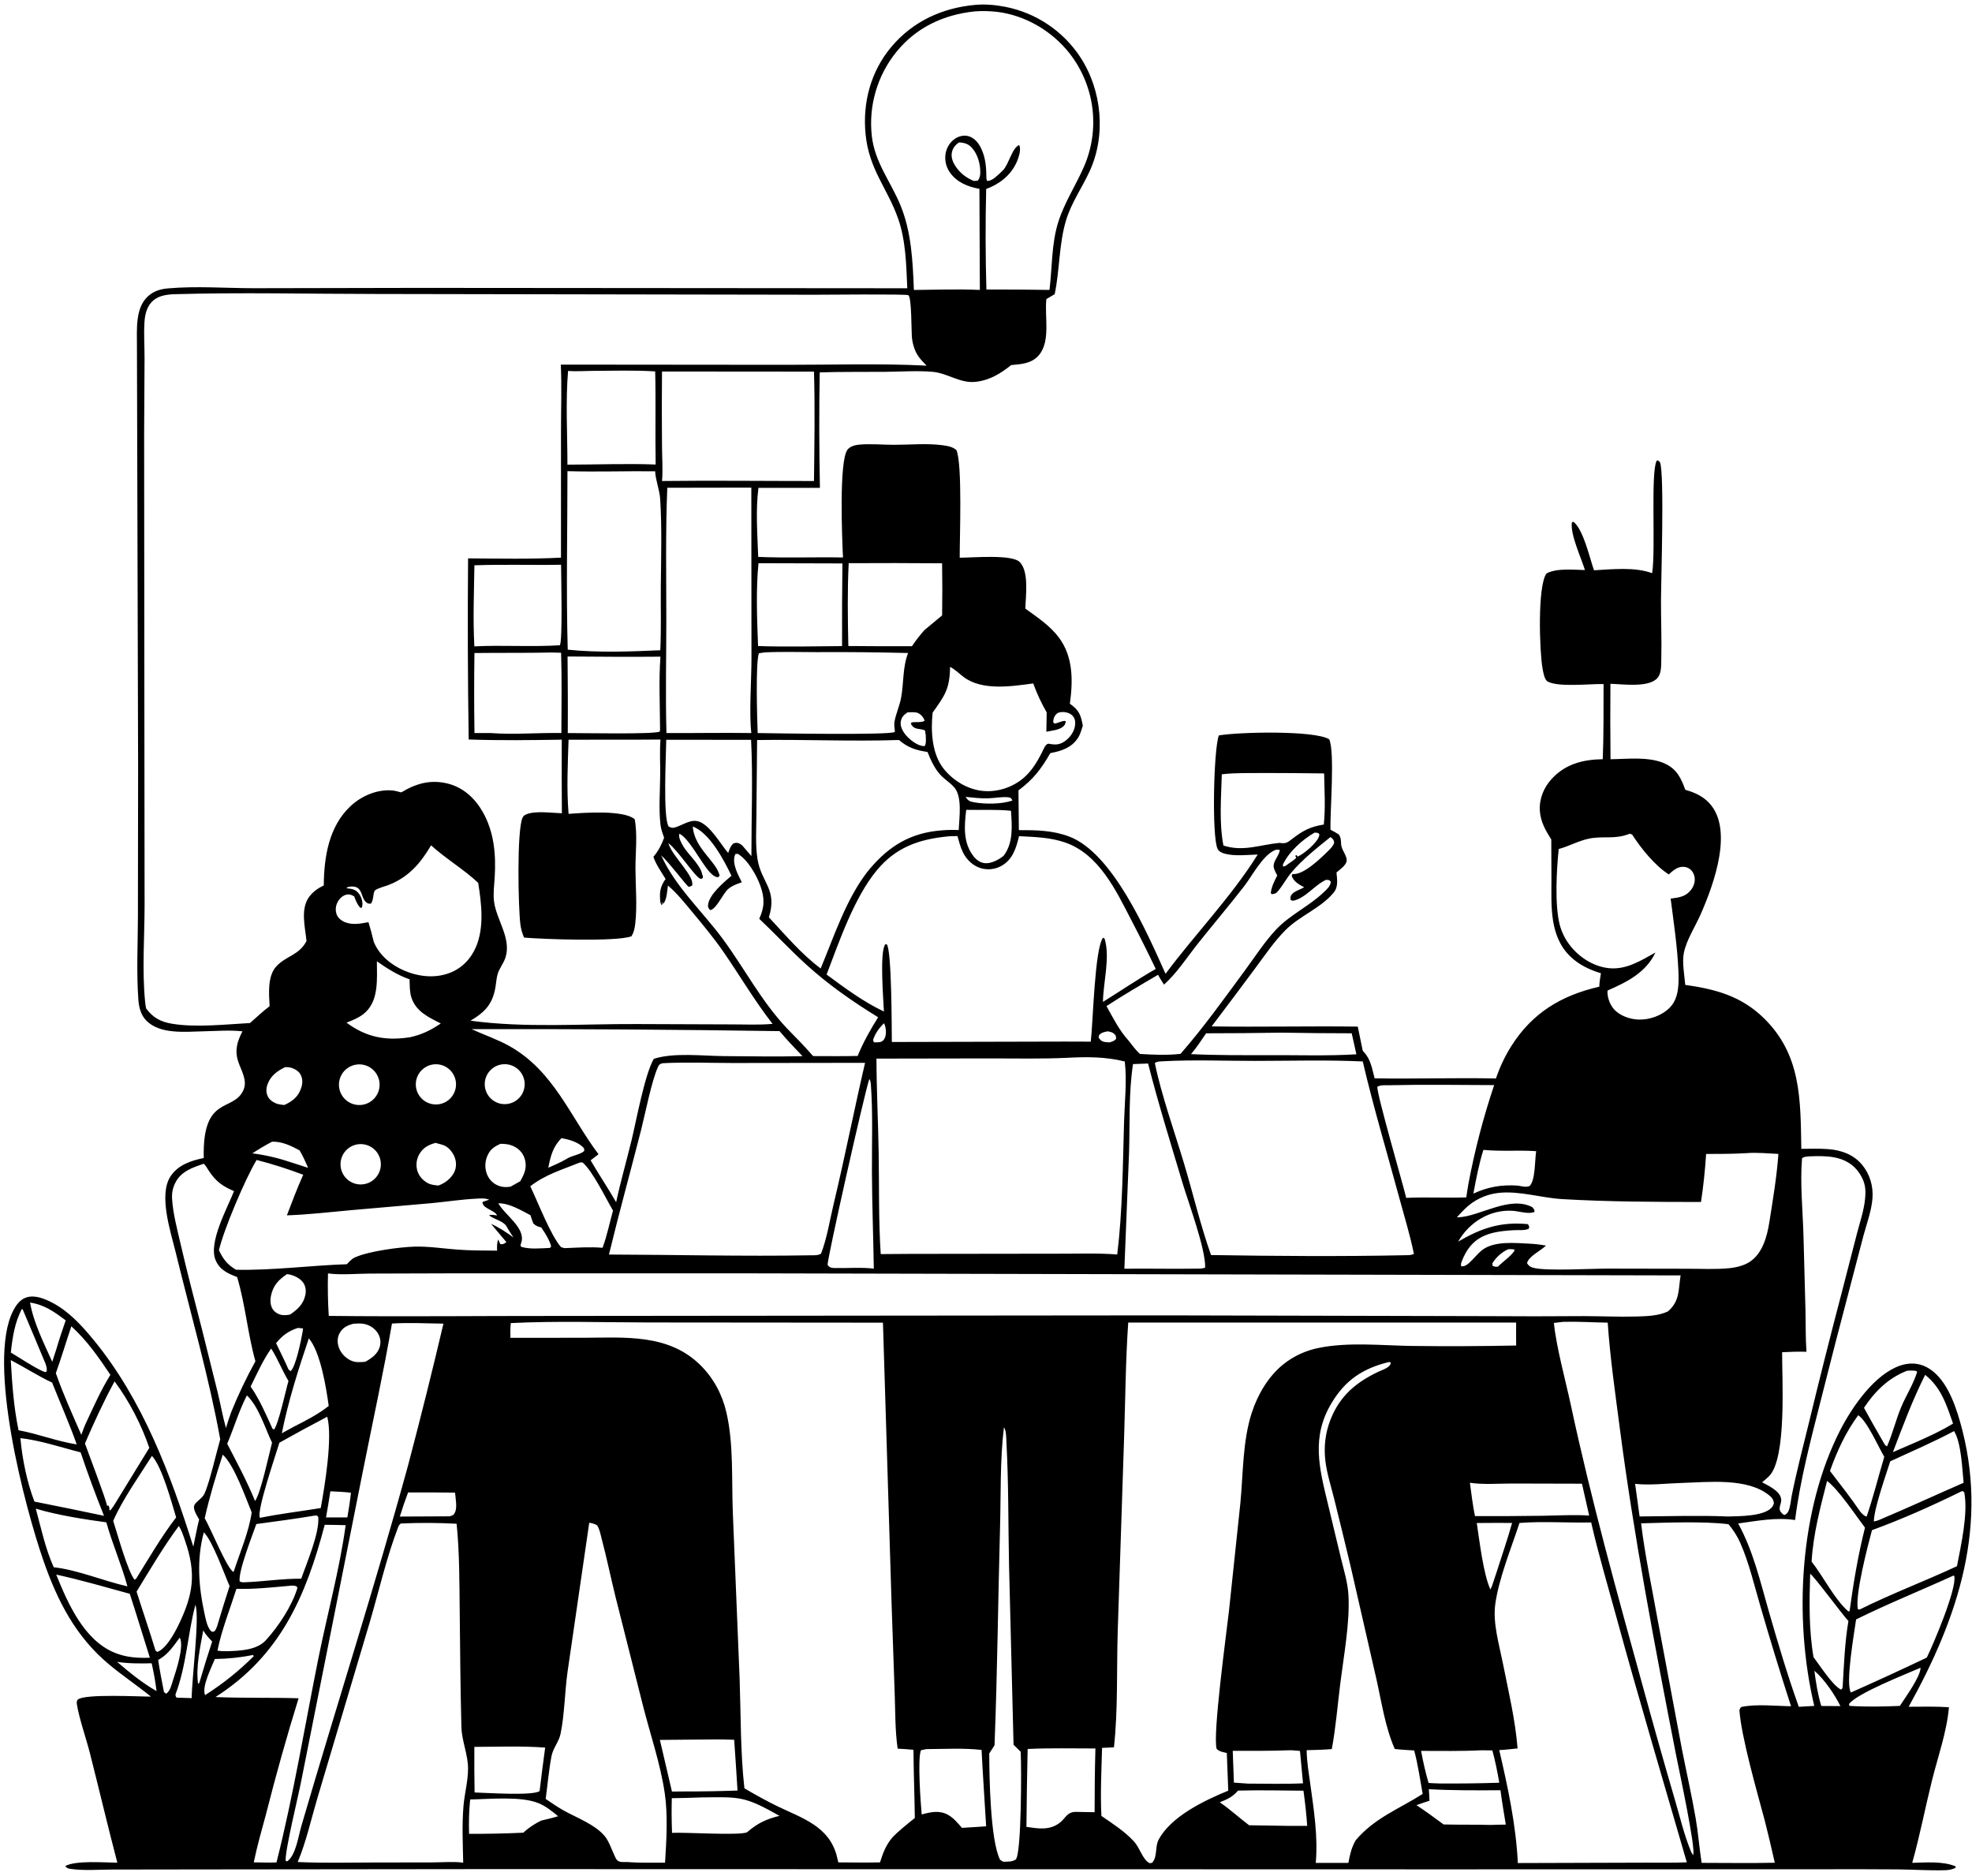 <svg width="225" height="214" viewBox="0 0 225 214" fill="none" xmlns="http://www.w3.org/2000/svg">
<path d="M111.335 0.551C112.445 0.458 113.626 0.567 114.717 0.78C114.933 0.823 115.147 0.871 115.36 0.924C115.574 0.977 115.785 1.035 115.996 1.099C116.206 1.162 116.414 1.231 116.621 1.305C116.828 1.379 117.033 1.458 117.236 1.542C117.439 1.626 117.64 1.715 117.838 1.809C118.037 1.903 118.233 2.002 118.427 2.106C118.62 2.21 118.811 2.318 118.999 2.431C119.188 2.544 119.373 2.662 119.556 2.785C119.738 2.907 119.918 3.034 120.094 3.165C120.27 3.296 120.443 3.432 120.612 3.571C120.782 3.711 120.947 3.855 121.11 4.003C121.272 4.151 121.431 4.303 121.586 4.459C121.74 4.615 121.891 4.774 122.038 4.938C122.185 5.101 122.328 5.268 122.466 5.438C122.605 5.609 122.74 5.782 122.87 5.959C123 6.136 123.125 6.317 123.246 6.5C125.738 10.291 126.224 15.441 124.306 19.577C123.442 21.441 122.234 23.144 121.634 25.129C120.818 27.831 120.917 30.789 120.338 33.56L119.388 34.119C119.164 36.076 119.901 38.895 118.546 40.504C117.72 41.487 116.554 41.538 115.372 41.649C114.134 42.644 112.829 43.433 111.205 43.569C109.488 43.713 108.072 42.558 106.399 42.417C104.654 42.271 102.822 42.4 101.067 42.417C98.555 42.442 96.042 42.402 93.53 42.482C93.446 46.858 93.464 51.279 93.55 55.656L86.537 55.658C86.206 58.155 86.42 61.006 86.508 63.532C89.721 63.672 92.963 63.538 96.182 63.598C96.088 61.572 95.698 52.555 96.707 51.288C97.015 50.902 97.594 50.764 98.059 50.723C99.332 50.61 100.703 50.743 101.985 50.745C103.8 50.747 105.783 50.551 107.579 50.798C108.137 50.875 108.687 50.967 109.122 51.344C109.823 52.908 109.489 61.396 109.5 63.623C110.934 63.634 115.458 63.206 116.352 64.125C117.429 65.23 117.028 67.991 116.989 69.431C118.338 70.414 119.812 71.382 120.82 72.736C122.464 74.944 122.43 77.681 122.068 80.284C123.125 81.017 123.315 81.562 123.548 82.785C123.535 82.827 123.522 82.869 123.509 82.911L123.44 83.121C123.316 83.507 123.204 83.871 122.977 84.211C122.234 85.322 121.088 85.684 119.838 85.917C118.794 87.734 117.897 88.909 116.204 90.171C116.211 91.683 116.226 93.194 116.249 94.705C118.213 94.698 120.1 94.727 121.962 95.423C126.975 97.296 130.879 106.423 132.986 111.092C136.388 106.533 140.495 102.307 143.503 97.486C142.327 97.524 140.852 97.706 139.707 97.38C139.387 97.289 139.081 97.155 138.926 96.843C138.256 95.498 138.466 85.507 139.066 83.899C141.353 83.503 149.941 83.307 151.653 84.334C152.323 85.693 151.747 92.608 151.8 94.655C152.131 94.819 152.438 94.997 152.75 95.197C152.994 95.545 152.998 95.848 153.014 96.258C153.042 96.985 153.699 97.587 153.652 98.194C153.612 98.709 152.859 99.215 152.49 99.531C152.556 100.326 152.719 101.16 152.172 101.827C150.719 103.598 148.314 104.47 146.688 106.092C145.378 107.399 144.305 109.004 143.202 110.484C141.561 112.696 139.908 114.9 138.244 117.095C143.802 117.18 149.36 117.047 154.919 117.119L155.486 119.878C155.538 119.936 155.59 119.995 155.643 120.053C156.408 120.883 156.562 121.956 156.838 123.019C161.452 123.102 166.073 122.936 170.684 123.037C170.9 122.392 171.154 121.762 171.445 121.147C171.736 120.532 172.062 119.937 172.424 119.36C174.828 115.548 178.149 113.557 182.475 112.565C182.491 112.046 182.58 111.542 182.66 111.03C181.342 110.629 180.14 110.064 179.144 109.091C176.795 106.796 177.007 103.408 177.016 100.394L176.997 95.772C176.344 94.739 175.772 93.743 175.692 92.486C175.606 91.118 176.145 89.824 177.071 88.83C178.661 87.125 180.645 86.654 182.87 86.611C182.985 83.759 182.951 80.895 182.962 78.04C181.467 77.999 177.753 78.429 176.578 77.745C176.199 77.524 176.065 76.63 175.992 76.214C175.655 74.302 175.404 66.894 176.445 65.425C177.602 64.79 179.555 65.008 180.835 65.032C180.408 63.622 179.128 60.936 179.354 59.576L179.527 59.53C180.66 60.405 181.361 63.614 181.871 65.059C183.965 64.948 186.506 64.656 188.504 65.391C188.931 62.727 188.311 53.929 189.021 52.562L189.179 52.525L189.403 52.739C189.919 54.079 189.523 66.115 189.514 68.408C189.506 70.676 189.606 72.961 189.547 75.227C189.527 76.003 189.596 76.956 188.961 77.495C187.851 78.438 185.128 78.049 183.744 78.009C183.721 80.878 183.725 83.747 183.756 86.616C185.717 86.593 188.264 86.275 190.065 87.161C191.358 87.797 191.82 88.824 192.288 90.1C193.169 90.355 193.99 90.689 194.691 91.297C198.058 94.215 195.489 101.016 194.038 104.312C193.435 105.683 192.425 107.231 192.126 108.691C191.905 109.772 192.19 111.243 192.282 112.358C195.735 112.848 198.65 113.628 201.217 116.122C205.544 120.327 205.426 125.458 205.526 131.062C206.542 131.061 207.582 131.016 208.595 131.096C210.104 131.215 211.507 131.713 212.487 132.915C213.355 133.981 213.743 135.324 213.645 136.688C213.543 138.109 212.99 139.592 212.617 140.964L211.144 146.592C209.969 151.028 208.822 155.471 207.704 159.921C206.586 164.327 205.379 168.899 204.815 173.41C202.68 173.076 200.438 173.517 198.318 173.802C200.054 176.952 200.854 180.489 201.843 183.918C202.885 187.532 203.969 191.176 205.238 194.718L207.002 194.615C204.649 184.706 205.288 172.217 210.005 163.077C211.367 160.461 213.877 156.781 216.828 155.782C217.824 155.445 218.88 155.473 219.82 155.966C221.958 157.086 223.01 160.003 223.632 162.177C226.991 173.918 223.451 184.485 217.774 194.711C219.305 194.702 220.84 194.669 222.369 194.765C222.127 197.58 221.111 200.394 220.431 203.133C219.656 206.252 219.048 209.425 218.18 212.519C219.746 212.482 221.665 212.308 223.131 212.921L223.12 213.091C222.719 213.273 222.392 213.346 221.951 213.359C220.174 213.409 218.378 213.287 216.6 213.265C213.509 213.243 210.418 213.238 207.328 213.252L164.3 213.262L55.921 213.234L22.489 213.27L12.817 213.284C11.299 213.285 9.575 213.43 8.078 213.213C7.776 213.169 7.634 213.14 7.441 212.892C8.607 212.213 12.014 212.492 13.389 212.502C12.298 208.353 11.319 204.174 10.262 200.016C9.819 198.275 9.04 196.1 8.765 194.395C8.741 194.246 8.762 193.989 8.884 193.888C9.697 193.214 15.957 193.562 17.222 193.554C15.664 192.296 13.995 191.176 12.455 189.894C8.644 186.724 6.549 182.632 4.948 178.023C2.851 171.985 -1.521 155.466 1.492 149.556C1.833 148.887 2.304 148.221 3.057 147.999C4.008 147.718 5.082 148.161 5.923 148.594C7.84 149.578 9.369 151.261 10.715 152.905C16.291 159.716 19.442 168.143 22.057 176.448C22.282 175.411 22.461 174.373 22.72 173.343C22.621 173.177 22.525 173.008 22.432 172.838C22.277 172.549 22.014 172.027 22.184 171.695C22.407 171.261 23.055 170.958 23.306 170.444C23.89 169.249 24.684 165.726 25.128 164.203C23.826 157.024 21.761 149.92 20.037 142.834C19.478 140.539 18.068 136.339 19.45 134.21C20.301 132.898 21.795 132.406 23.247 132.11C23.074 124.875 26.588 126.927 27.763 124.387C28.285 123.26 27.506 122.125 27.165 121.061C26.761 119.799 27.08 118.784 27.663 117.656C26.191 117.495 24.658 117.626 23.175 117.656C21.109 117.699 18.261 118.027 16.686 116.423C16.069 115.795 15.851 114.918 15.788 114.064C15.558 110.946 15.728 107.709 15.736 104.579L15.757 87.531L15.625 39.485C15.634 37.644 15.4 35.194 16.849 33.833C17.501 33.221 18.268 32.98 19.144 32.902C22.407 32.613 25.729 32.879 29.001 32.88L47.782 32.843L103.519 32.886C103.403 30.277 103.356 27.473 102.491 24.99C101.263 21.463 99.151 19.366 98.757 15.291C98.409 11.703 99.35 8.158 101.679 5.374C104.148 2.423 107.546 0.88 111.335 0.551ZM16.671 115.045C17.465 116.112 18.326 116.575 19.642 116.794C22.356 117.244 25.767 116.863 28.523 116.711C29.257 116.067 29.98 115.38 30.761 114.794C30.688 113.389 30.496 111.365 31.529 110.246C32.639 109.042 34.123 108.988 34.972 107.356C34.811 105.736 34.232 103.631 35.333 102.237C35.763 101.693 36.321 101.306 36.942 101.014C36.97 97.798 37.504 94.329 39.955 92.004C41.182 90.84 42.931 90.063 44.648 90.168C45.03 90.191 45.411 90.3 45.779 90.399C47.486 89.374 49.15 88.893 51.144 89.407C52.888 89.856 54.216 91.102 55.086 92.638C56.385 94.929 56.601 97.51 56.444 100.087C56.388 100.996 56.251 101.97 56.372 102.874C56.651 104.959 58.352 107.028 57.685 109.203C57.481 109.869 57.002 110.424 56.794 111.08C56.65 111.537 56.617 112.085 56.54 112.559C56.219 114.531 55.364 115.446 53.684 116.444C59.914 117.291 66.388 116.796 72.668 116.827L83.271 116.866C84.876 116.861 86.552 116.951 88.148 116.807C86.118 114.202 84.457 111.37 82.589 108.657C81.496 107.069 80.241 105.554 79.008 104.071C78.145 103.033 77.243 101.893 76.208 101.025C76.122 101.628 76.09 102.641 75.674 103.109L75.37 103.016L75.488 103.255L75.707 103.013L75.359 103.024C75.225 101.899 75.273 101.208 75.942 100.276C75.456 99.479 74.851 98.639 74.552 97.755C75.111 97.076 75.47 96.404 75.774 95.577C75.602 95.086 75.413 94.582 75.356 94.063C75.154 92.238 75.309 90.283 75.327 88.442C75.34 87.097 75.256 85.708 75.359 84.369L72.532 84.385L64.872 84.388C64.779 87.201 64.641 90.041 64.874 92.849C66.597 92.719 71.153 92.378 72.416 93.461C72.754 95.225 72.498 97.293 72.504 99.093C72.511 101.122 72.715 103.323 72.484 105.332C72.422 105.865 72.335 106.363 72.041 106.817C70.317 107.458 61.922 107.148 59.794 106.961C59.577 106.454 59.439 105.975 59.371 105.428C59.126 103.454 58.963 94.778 59.612 93.312C59.717 93.075 59.795 93.024 60.034 92.913C60.993 92.466 63.026 92.747 64.108 92.78C64.088 89.982 64.084 87.183 64.094 84.384C60.552 84.441 57.017 84.488 53.477 84.364C53.37 77.476 53.347 70.588 53.407 63.699C56.938 63.726 60.479 63.801 64.007 63.618L64.007 49.212C64.006 46.684 64.103 44.119 63.986 41.595L89.682 41.619C95.006 41.626 100.413 41.443 105.729 41.715C105.223 41.21 104.737 40.712 104.446 40.047C104.346 39.816 104.263 39.578 104.198 39.334C104.133 39.091 104.086 38.843 104.057 38.592C103.973 37.891 104.034 33.955 103.643 33.676C103.438 33.53 93.81 33.624 92.855 33.624L43.05 33.538C35.297 33.535 27.491 33.341 19.743 33.568C18.811 33.63 17.907 33.772 17.252 34.513C16.697 35.14 16.526 35.998 16.479 36.81C16.401 38.168 16.496 39.56 16.493 40.923L16.445 49.62L16.475 83.183L16.497 103.373C16.489 106.928 16.209 110.628 16.545 114.159C16.571 114.457 16.613 114.752 16.671 115.045ZM60.502 135.331C61.395 137.182 62.777 140.829 64.001 142.269C64.163 142.326 64.296 142.382 64.469 142.391C65.894 142.333 67.327 142.231 68.749 142.351C69.266 140.966 69.549 139.527 69.942 138.105C69.091 136.661 67.645 133.639 66.482 132.624L66.201 132.609C64.171 133.431 62.266 133.969 60.502 135.331ZM54.149 204.492C55.391 204.52 60.807 204.895 61.567 204.332C61.765 202.677 61.977 201.023 62.203 199.371C59.538 199.171 56.794 199.281 54.121 199.29C54.11 201.024 54.12 202.758 54.149 204.492ZM83.768 198.48C83.092 198.462 82.412 198.426 81.736 198.436L75.291 198.495L76.668 204.386L78.157 204.374C80.154 204.378 82.151 204.344 84.148 204.271C84.032 202.34 83.905 200.41 83.768 198.48ZM111.595 208.414L112.517 208.35C112.521 208.344 112.042 200.902 111.995 199.637C109.936 199.405 107.768 199.535 105.692 199.543L105.082 199.671C104.669 200.576 105.049 205.785 105.164 206.999C106.181 206.727 107.15 206.493 108.137 207.026C108.793 207.38 109.274 207.977 109.759 208.528L111.595 208.414ZM9.692 164.677C10.046 165.683 12.158 171.192 12.203 171.765L12.405 171.775C12.45 171.953 12.521 172.083 12.468 172.262L12.6 172.298C12.809 172.041 12.981 171.804 13.146 171.514L17.035 165.176C16.152 162.569 14.717 159.785 13.071 157.595C11.815 159.904 10.735 162.264 9.692 164.677ZM99.186 123.096C98.614 124.77 94.352 143.748 94.426 144.303C94.627 144.561 94.689 144.597 95.031 144.651C95.093 144.66 95.157 144.658 95.22 144.662C96.683 144.695 98.258 144.556 99.7 144.727C99.642 141.056 99.502 137.391 99.485 133.719C99.469 130.424 99.602 127.047 99.366 123.762C99.348 123.514 99.335 123.302 99.186 123.096ZM75.882 212.499C76.038 210 76.211 207.121 75.857 204.649C75.366 201.221 74.163 197.794 73.323 194.436L70.23 182.177C69.686 179.966 69.225 177.727 68.645 175.527C68.516 175.036 68.409 174.439 68.129 174.011C67.812 173.833 67.582 173.779 67.231 173.718L64.746 190.795C64.442 192.999 64.4 195.747 63.948 197.842C63.754 198.738 63.1 199.412 62.918 200.381C62.615 201.99 62.481 203.608 62.261 205.228C62.922 205.672 63.587 206.136 64.281 206.528C65.768 207.368 67.972 208.163 69.055 209.541C69.463 210.06 69.715 210.805 69.99 211.412C70.359 212.226 70.365 212.457 71.305 212.428L71.47 212.423C72.934 212.538 74.415 212.498 75.882 212.499ZM224.044 169.16C223.883 167.576 223.779 164.581 222.952 163.263C220.552 164.541 218.133 165.572 215.674 166.709C215.183 168.241 213.799 172.174 213.804 173.578C214.025 173.519 214.263 173.477 214.468 173.374C217.685 172.019 220.846 170.555 224.044 169.16ZM191.83 169.181C190.14 169.229 188.233 169.474 186.562 169.28L187.075 173.002C190.429 172.985 193.822 172.862 197.171 173.007C198.429 172.966 201.168 173.002 202.112 172.019C202.278 171.845 202.331 171.721 202.396 171.497C202.352 171.087 202.194 170.87 201.886 170.615C199.38 168.542 194.84 169.099 191.83 169.181ZM14.539 180.976C13.867 178.5 12.816 176.134 12.134 173.672C9.696 173.351 6.415 172.824 4.085 172.112C4.684 174.338 5.184 176.692 6.13 178.796C8.937 179.116 11.769 180.353 14.539 180.976ZM17.098 189.117C16.328 186.688 15.598 184.247 14.806 181.824C12.021 181.061 9.234 180.248 6.413 179.634C7.737 182.898 9.56 187.092 13.055 188.538C14.366 189.08 15.696 189.175 17.098 189.117ZM12.916 173.505C13.373 174.92 14.603 179.371 15.364 180.228L15.549 180.08C16.989 177.761 18.434 175.268 20.097 173.11C19.561 171.352 18.507 167.364 17.338 166.09C15.887 168.393 13.993 171.034 12.916 173.505ZM53.8 117.407C55.223 118.055 56.774 118.58 58.133 119.344C63.185 122.187 65.054 127.384 68.289 131.678L67.388 132.374C68.323 133.988 69.371 135.534 70.299 137.151C70.809 134.781 71.487 132.433 72.061 130.076C72.579 127.954 73.569 122.528 74.598 120.797C76.852 120.052 80.234 120.467 82.626 120.485C85.601 120.508 88.593 120.555 91.567 120.491C90.673 119.561 89.773 118.622 88.943 117.634C77.229 117.456 65.515 117.381 53.8 117.407ZM15.583 181.579C16.286 183.814 17.063 186.037 17.735 188.279L17.943 188.456C18.916 188.126 19.881 186.377 20.322 185.475C22.068 181.901 22.424 179.514 21.098 175.722C20.91 175.185 20.727 174.561 20.4 174.095C18.653 176.451 17.113 179.074 15.583 181.579ZM64.067 129.844C63.076 130.824 62.821 131.903 62.558 133.219C63.247 132.923 63.918 132.629 64.57 132.257C64.611 132.231 64.652 132.204 64.693 132.179C65.276 131.824 66.199 131.723 66.66 131.308C66.661 130.992 66.65 131.006 66.429 130.798C65.852 130.253 64.833 129.976 64.067 129.844ZM206.697 178.153C208.055 179.877 209.267 182.387 210.871 183.821L211.031 183.824C211.467 180.599 211.997 177.438 212.79 174.278C211.698 172.837 209.794 169.955 208.465 168.948C207.69 171.969 206.885 175.027 206.697 178.153ZM126.397 117.655C125.997 117.738 125.699 117.771 125.404 118.083L125.347 118.376C125.593 118.7 125.722 118.834 126.154 118.887C126.298 118.905 126.444 118.913 126.589 118.922C126.935 118.812 127.091 118.794 127.343 118.525C127.339 118.215 127.327 118.099 127.057 117.888C126.882 117.75 126.612 117.695 126.397 117.655ZM172.526 173.74C171.183 173.742 169.838 173.73 168.495 173.749C168.812 175.811 169.236 179.536 170.049 181.33C170.139 181.202 170.088 181.29 170.152 181.043L170.177 181.105L170.743 179.405C171.338 177.523 171.998 175.641 172.526 173.74ZM3.932 171.306C6.581 171.83 9.225 172.371 11.867 172.928C10.913 170.554 10.012 168.113 9.198 165.687C6.995 165.135 4.577 164.308 2.329 164.07C2.527 166.377 3.088 169.154 3.932 171.306ZM43.003 109.669C42.997 111.598 43.245 114.007 41.727 115.459C41.112 116.047 40.317 116.365 39.538 116.667C41.738 118.3 43.933 118.751 46.63 118.352L46.826 118.322C48.154 118.025 49.169 117.521 50.294 116.76C48.887 116.049 47.437 115.391 46.929 113.762C46.73 113.122 46.753 112.39 46.733 111.724C45.395 111.265 44.154 110.48 43.003 109.669ZM27.719 180.519C29.933 180.448 32.16 180.089 34.371 180.101C34.986 178.32 36.476 174.896 36.312 173.05L36.133 172.885L35.81 172.919C33.621 173.287 31.443 173.569 29.247 173.868C28.823 175.094 27.145 179.32 27.349 180.43C27.46 180.458 27.606 180.511 27.719 180.519ZM168.29 172.964C170.876 172.972 173.463 172.959 176.049 172.924C177.79 172.896 179.58 172.786 181.319 172.9L180.499 169.265L172.464 169.245C170.935 169.246 169.213 169.391 167.71 169.157C167.89 170.423 168.027 171.714 168.29 172.964ZM146.26 117.808C143.378 117.856 140.496 117.881 137.614 117.882C137.062 118.686 136.529 119.518 135.891 120.258C138.823 120.398 141.783 120.378 144.718 120.375C148.047 120.359 151.442 120.481 154.761 120.279L154.226 117.882C151.57 117.88 148.915 117.855 146.26 117.808ZM204.411 170.731C204.967 167.916 205.708 165.123 206.387 162.334C207.599 157.314 208.862 152.307 210.176 147.313L211.866 140.756C212.204 139.45 212.666 138.12 212.799 136.776C212.913 135.618 212.816 134.865 212.167 133.866C211.489 132.824 210.467 132.255 209.26 132.031C208.305 131.854 207.344 131.89 206.378 131.923C206.089 131.965 205.831 131.944 205.608 132.139C205.367 135.052 205.698 138.133 205.775 141.055L205.999 149.474C206.037 151.052 205.998 152.642 206.114 154.215C205.184 154.182 204.264 154.223 203.336 154.265C203.309 157.155 203.9 166.38 201.832 168.422C201.588 168.663 201.316 168.883 201.053 169.103C201.764 169.497 203.034 170.056 203.213 170.945C203.35 171.625 202.679 172.079 203.363 172.685C203.518 172.822 203.465 172.788 203.654 172.823C203.976 172.637 204.093 172.383 204.184 172.025C204.291 171.603 204.347 171.161 204.411 170.731ZM29.28 132.332C27.979 134.471 25.489 140.377 24.982 142.635C25.464 143.651 25.939 144.273 26.927 144.857C31.144 144.945 35.358 144.368 39.575 144.226C39.843 143.943 40.12 143.627 40.477 143.459C41.999 142.745 45.625 142.264 47.312 142.22C48.938 142.177 50.572 142.438 52.192 142.559C53.694 142.671 55.212 142.668 56.718 142.678C56.699 142.208 56.695 141.846 56.837 141.395L57.084 141.929C57.355 141.985 57.472 141.91 57.707 141.76C57.733 141.743 57.748 141.715 57.769 141.693L56.028 139.623C56.963 140.039 57.749 140.569 58.577 141.168C58.319 140.756 58.039 140.353 57.805 139.928C57.452 139.287 56.375 139.118 55.797 138.646C56.077 138.534 56.419 138.628 56.715 138.663C56.504 138.082 55.001 137.859 55.053 137.13C55.307 137.028 55.55 136.943 55.814 136.874C55.403 136.667 54.784 136.725 54.326 136.748C52.635 136.835 50.94 137.097 49.253 137.258L40.018 138.063C37.589 138.282 35.172 138.57 32.732 138.65C33.331 137.099 33.908 135.534 34.597 134.019C32.845 133.36 31.095 132.797 29.28 132.332ZM26.976 181.259C26.252 183.538 25.288 185.948 24.816 188.28L24.881 188.111L24.815 188.318C25.189 188.366 25.525 188.386 25.902 188.375C27.357 188.33 29.287 188.269 30.332 187.123C31.782 185.533 33.3 183.24 33.931 181.17L33.853 180.979C33.512 180.852 33.26 180.887 32.909 180.926C30.957 181.1 28.936 181.319 26.976 181.259ZM41.708 135.057C41.745 135.048 41.781 135.038 41.817 135.027C41.853 135.016 41.888 135.005 41.924 134.992C41.959 134.979 41.994 134.966 42.029 134.952C42.064 134.938 42.098 134.922 42.132 134.906C42.166 134.89 42.199 134.874 42.233 134.856C42.266 134.838 42.298 134.82 42.331 134.801C42.363 134.782 42.395 134.762 42.426 134.741C42.457 134.72 42.488 134.699 42.518 134.676C42.548 134.654 42.578 134.631 42.607 134.607C42.636 134.584 42.665 134.559 42.693 134.534C42.72 134.509 42.748 134.483 42.774 134.457C42.801 134.43 42.827 134.403 42.852 134.376C42.878 134.348 42.902 134.32 42.926 134.291C42.95 134.262 42.973 134.232 42.996 134.202C43.018 134.172 43.04 134.142 43.061 134.111C43.082 134.079 43.102 134.048 43.121 134.016C43.141 133.984 43.16 133.951 43.178 133.918C43.195 133.885 43.212 133.852 43.228 133.818C43.245 133.784 43.26 133.75 43.275 133.715C43.289 133.681 43.303 133.646 43.316 133.61C43.329 133.575 43.34 133.54 43.352 133.504C43.363 133.468 43.373 133.432 43.382 133.395C43.391 133.359 43.4 133.322 43.407 133.286C43.415 133.249 43.422 133.212 43.427 133.175C43.433 133.138 43.438 133.101 43.442 133.063C43.446 133.026 43.449 132.988 43.451 132.951C43.453 132.914 43.454 132.876 43.454 132.838C43.454 132.801 43.454 132.763 43.452 132.726C43.451 132.688 43.448 132.651 43.444 132.614C43.441 132.576 43.437 132.539 43.431 132.502C43.426 132.465 43.42 132.428 43.413 132.391C43.406 132.354 43.398 132.317 43.389 132.281C43.38 132.244 43.371 132.208 43.36 132.172C43.349 132.136 43.338 132.101 43.325 132.065C43.313 132.03 43.3 131.995 43.286 131.96C43.272 131.925 43.257 131.891 43.241 131.857C43.225 131.823 43.209 131.789 43.191 131.756C43.174 131.723 43.156 131.69 43.136 131.657C43.117 131.625 43.098 131.593 43.077 131.562C43.057 131.53 43.035 131.5 43.013 131.469C42.991 131.439 42.968 131.409 42.945 131.38C42.921 131.351 42.897 131.322 42.872 131.294C42.847 131.266 42.821 131.239 42.795 131.212C42.769 131.185 42.742 131.159 42.714 131.133C42.687 131.108 42.659 131.083 42.63 131.059C42.601 131.035 42.572 131.012 42.542 130.989C42.512 130.967 42.481 130.945 42.45 130.923C42.419 130.902 42.388 130.882 42.356 130.862C42.324 130.843 42.291 130.824 42.258 130.806C42.226 130.788 42.192 130.771 42.158 130.754C42.125 130.738 42.091 130.722 42.056 130.707C42.022 130.693 41.987 130.679 41.952 130.666C41.916 130.653 41.881 130.641 41.845 130.629C41.809 130.618 41.773 130.608 41.737 130.598C41.701 130.589 41.664 130.58 41.627 130.572C41.591 130.565 41.554 130.558 41.517 130.552C41.48 130.546 41.443 130.541 41.405 130.537C41.368 130.533 41.331 130.53 41.293 130.527C41.256 130.525 41.218 130.524 41.181 130.523C41.143 130.523 41.106 130.523 41.068 130.524C41.031 130.526 40.993 130.528 40.956 130.531C40.918 130.535 40.881 130.539 40.844 130.544C40.807 130.549 40.77 130.555 40.733 130.562C40.696 130.569 40.659 130.576 40.623 130.585C40.586 130.594 40.549 130.603 40.513 130.614C40.477 130.624 40.441 130.636 40.405 130.648C40.369 130.66 40.334 130.673 40.299 130.687C40.264 130.701 40.229 130.716 40.195 130.732C40.16 130.748 40.127 130.764 40.093 130.782C40.059 130.799 40.026 130.817 39.994 130.836C39.961 130.856 39.929 130.876 39.897 130.896C39.866 130.917 39.834 130.938 39.804 130.96C39.773 130.982 39.743 131.005 39.714 131.029C39.684 131.053 39.655 131.077 39.627 131.102C39.599 131.127 39.571 131.153 39.544 131.179C39.517 131.206 39.491 131.233 39.465 131.26C39.439 131.288 39.414 131.317 39.39 131.345C39.366 131.374 39.342 131.404 39.319 131.434C39.297 131.464 39.275 131.495 39.253 131.526C39.232 131.557 39.211 131.589 39.192 131.621C39.172 131.653 39.153 131.686 39.135 131.719C39.117 131.752 39.099 131.786 39.083 131.82C39.066 131.854 39.051 131.888 39.036 131.923C39.021 131.958 39.007 131.993 38.994 132.028C38.981 132.064 38.969 132.1 38.958 132.136C38.946 132.172 38.936 132.208 38.926 132.245C38.917 132.281 38.908 132.318 38.901 132.355C38.893 132.392 38.886 132.429 38.88 132.467C38.874 132.504 38.87 132.541 38.865 132.579C38.861 132.616 38.858 132.654 38.856 132.692C38.854 132.73 38.853 132.767 38.852 132.805C38.852 132.843 38.853 132.881 38.854 132.918C38.856 132.956 38.858 132.994 38.862 133.031C38.865 133.069 38.869 133.107 38.875 133.144C38.88 133.182 38.886 133.219 38.893 133.256C38.9 133.293 38.908 133.33 38.917 133.367C38.926 133.403 38.936 133.44 38.947 133.476C38.957 133.512 38.969 133.548 38.981 133.584C38.994 133.62 39.007 133.655 39.022 133.69C39.036 133.725 39.051 133.76 39.067 133.794C39.083 133.828 39.099 133.862 39.117 133.895C39.135 133.929 39.153 133.962 39.172 133.994C39.192 134.027 39.212 134.059 39.232 134.09C39.253 134.122 39.275 134.153 39.297 134.184C39.319 134.214 39.342 134.244 39.366 134.273C39.39 134.303 39.415 134.331 39.44 134.359C39.465 134.388 39.491 134.415 39.517 134.442C39.544 134.469 39.571 134.495 39.599 134.521C39.627 134.546 39.656 134.571 39.684 134.595C39.714 134.619 39.743 134.643 39.773 134.665C39.804 134.688 39.835 134.71 39.866 134.731C39.897 134.752 39.929 134.772 39.961 134.792C39.994 134.812 40.026 134.83 40.06 134.848C40.093 134.866 40.127 134.883 40.161 134.9C40.195 134.916 40.229 134.932 40.264 134.946C40.299 134.961 40.334 134.974 40.37 134.987C40.405 135 40.441 135.012 40.477 135.023C40.513 135.034 40.55 135.045 40.586 135.054C40.623 135.063 40.66 135.072 40.697 135.079C40.734 135.087 40.771 135.093 40.808 135.099C40.846 135.105 40.883 135.109 40.921 135.113C40.958 135.117 40.996 135.12 41.034 135.122C41.072 135.124 41.109 135.125 41.147 135.125C41.185 135.125 41.223 135.124 41.26 135.122C41.298 135.121 41.336 135.118 41.373 135.114C41.411 135.111 41.449 135.106 41.486 135.101C41.523 135.095 41.56 135.089 41.597 135.081C41.635 135.074 41.672 135.066 41.708 135.057ZM76.651 205.143C76.613 206.468 76.626 207.774 76.678 209.098C78.173 209.011 84.416 209.433 85.238 209.028C86.424 208.004 87.418 207.529 88.936 207.158C84.953 204.905 84.465 204.996 80.005 205.056C78.887 205.101 77.769 205.13 76.651 205.143ZM8.142 151.308C7.541 153.085 7.005 154.889 6.372 156.656C7.199 159.033 8.271 161.381 9.278 163.689C9.47 163.185 9.643 162.656 9.887 162.174C10.727 160.375 11.542 158.536 12.596 156.848C11.251 154.835 9.942 152.952 8.142 151.308ZM2.115 163.168C4.358 163.577 6.496 164.436 8.755 164.781C7.904 162.389 6.883 160.084 5.945 157.729C4.313 156.966 2.823 155.99 1.23 155.164C1.381 157.858 1.563 160.52 2.115 163.168ZM23.356 173.207C23.943 174.151 25.968 179.124 26.653 179.334C27.352 177.182 28.402 174.77 28.717 172.538C28.005 170.796 26.721 167.138 25.416 165.952C24.64 168.347 23.909 170.749 23.356 173.207ZM100.85 116.737C100.297 117.3 99.867 117.877 99.616 118.631C99.693 118.879 99.629 118.793 99.755 118.918C100.159 118.896 100.536 118.975 100.821 118.634C101.171 118.217 101.123 117.379 100.937 116.892C100.916 116.836 100.879 116.788 100.85 116.737ZM23.251 132.762C21.98 133.196 20.67 133.622 20.017 134.909C19.693 135.549 19.59 136.116 19.638 136.83C19.748 138.48 20.203 140.166 20.572 141.776C21.337 145.105 22.215 148.404 23.06 151.713L24.875 159.005C25.184 160.301 25.417 161.627 25.781 162.906C25.961 162.303 26.157 161.712 26.37 161.12C27.176 159.124 28.1 157.184 29.142 155.299C28.258 152.146 27.997 148.836 27.054 145.688C25.997 145.291 25.062 144.87 24.596 143.753C23.759 141.746 25.916 137.87 26.704 135.887C25.418 135.341 24.681 134.823 23.883 133.654C23.694 133.378 23.496 132.985 23.251 132.762ZM53.519 209.209C55.581 209.219 57.642 209.176 59.703 209.079C60.313 208.515 61.004 208.062 61.751 207.698C62.392 207.54 63.051 207.405 63.677 207.199C62.966 206.62 62.286 206.051 61.426 205.704C59.421 204.892 55.855 205.254 53.643 205.289C53.509 206.596 53.481 207.895 53.519 209.209ZM210.245 192.407C210.389 189.949 210.484 187.356 210.901 184.93C210.213 184.21 206.906 179.71 206.535 179.547C206.434 182.712 206.379 185.927 206.92 189.058C207.631 189.98 209.069 192.259 210.05 192.756C210.256 192.59 210.181 192.7 210.245 192.407ZM163.1 205.433C162.605 205.6 162.099 205.751 161.612 205.937C162.674 206.636 163.693 207.383 164.713 208.14C166.501 208.184 168.291 208.147 170.077 208.195C170.654 208.172 171.23 208.16 171.807 208.158C171.599 206.853 171.367 205.547 171.201 204.236C168.47 204.253 165.753 204.268 163.027 204.117C163.053 204.554 163.091 204.995 163.1 205.433ZM192.983 211.332L193.179 211.633C193.537 211.017 191.527 201.708 191.227 200.173C188.798 187.729 186.409 175.227 184.777 162.652C184.272 158.765 183.702 154.8 183.435 150.892C181.752 150.867 180.034 150.752 178.355 150.798L177.296 150.925C177.557 153.622 178.633 157.515 179.23 160.3C181.554 171.147 184.523 181.81 187.474 192.5C188.652 196.811 189.868 201.112 191.123 205.401C191.701 207.355 192.186 209.459 192.983 211.332ZM58.28 150.942C58.224 151.51 58.215 152.053 58.237 152.623L66.557 152.617C71.325 152.6 76.328 152.127 79.983 155.808C81.447 157.282 82.41 159.111 82.879 161.128C83.722 164.753 83.463 168.818 83.612 172.529L84.391 191.554C84.533 195.666 84.474 199.926 84.935 204.016C86.176 204.74 87.432 205.451 88.727 206.075C91.52 207.42 94.572 208.335 95.468 211.704C95.534 211.957 95.595 212.212 95.649 212.468C97.233 212.47 98.823 212.503 100.406 212.467C100.753 211.377 101.061 210.527 101.81 209.632C102.593 208.812 103.499 208.118 104.378 207.403C104.349 204.81 104.239 202.217 104.225 199.625C103.624 199.573 103.023 199.51 102.421 199.491C102.121 197.437 102.16 195.337 102.084 193.265L101.724 182.874L100.743 150.894L74.093 150.871C68.856 150.864 63.51 150.681 58.28 150.942ZM212.017 161.454C210.583 163.407 209.604 165.537 208.795 167.814C209.974 169.342 211.178 170.88 212.264 172.475C212.503 172.711 212.646 172.932 212.978 173.016C213.744 170.783 214.313 168.461 214.99 166.196C214.301 165.038 213.035 162.116 212.017 161.454ZM140.221 183.78L141.523 171.48C141.846 168.117 141.773 164.386 142.829 161.157C143.505 159.092 144.681 157.075 146.375 155.683C146.525 155.562 146.679 155.446 146.836 155.334C146.993 155.222 147.154 155.115 147.318 155.013C147.482 154.911 147.649 154.815 147.819 154.723C147.989 154.632 148.161 154.545 148.336 154.464C148.512 154.383 148.689 154.308 148.869 154.238C149.049 154.168 149.231 154.103 149.414 154.044C149.598 153.986 149.784 153.933 149.971 153.885C150.158 153.838 150.346 153.796 150.536 153.76C153.896 153.091 157.669 153.498 161.093 153.55C165.059 153.598 169.025 153.581 172.99 153.501C172.988 152.629 172.972 151.754 172.988 150.882L128.727 150.885C128.428 155.248 128.4 159.617 128.257 163.985L127.528 186.128C127.395 190.489 127.571 195.013 127.098 199.344L125.743 199.401C125.674 201.977 125.536 204.591 125.669 207.165C126.943 208.043 128.284 208.899 129.344 210.038C130.115 210.866 130.379 212.21 131.191 212.561C131.432 212.513 131.422 212.566 131.548 212.394C132.052 211.703 131.787 210.651 132.194 209.882C133.604 207.218 137.45 205.384 140.141 204.285L139.976 199.987C139.552 199.886 139.135 199.841 138.817 199.517C138.339 197.937 139.952 186.205 140.221 183.78ZM139.175 205.61C140.356 206.426 141.383 207.372 142.522 208.231L146.844 208.299L149.147 208.303C149.064 206.964 148.901 205.618 148.721 204.288C146.24 204.266 143.739 204.212 141.259 204.278C140.608 205.013 140.074 205.251 139.175 205.61ZM40.318 151.017C39.637 151.203 39.125 151.427 38.763 152.068C38.475 152.577 38.466 153.143 38.648 153.687C38.861 154.326 39.37 154.884 39.972 155.181C40.556 155.469 41.059 155.409 41.686 155.353C42.402 154.947 43.099 154.471 43.333 153.637C43.352 153.57 43.367 153.502 43.378 153.434C43.39 153.365 43.397 153.296 43.401 153.227C43.405 153.158 43.405 153.089 43.402 153.019C43.398 152.95 43.391 152.881 43.38 152.812C43.369 152.744 43.354 152.676 43.336 152.609C43.318 152.542 43.296 152.477 43.27 152.412C43.245 152.347 43.216 152.284 43.184 152.223C43.152 152.161 43.117 152.102 43.078 152.044C42.727 151.513 42.09 151.112 41.461 151.022C41.082 150.968 40.699 150.988 40.318 151.017ZM37.337 161.625C35.503 162.586 33.683 163.574 31.878 164.589C31.515 165.811 29.252 172.393 29.649 173.136C29.654 173.145 29.662 173.151 29.669 173.159C31.953 172.69 34.295 172.424 36.596 172.042C37.057 169.52 37.969 163.997 37.337 161.625ZM44.723 150.994C43.749 156.594 42.538 162.154 41.425 167.727L34.352 203.266C34.039 204.891 32.472 211.262 32.596 212.308L32.787 212.339C33.776 211.603 34.05 209.422 34.395 208.279C38.398 194.57 42.779 180.962 46.557 167.186C47.977 161.812 49.323 156.418 50.595 151.006C48.653 150.983 46.659 150.869 44.723 150.994ZM25.924 164.711C27.036 166.85 28.191 169.006 29.1 171.241C29.747 170.361 30.692 165.916 31.039 164.584C30.242 162.924 29.503 160.443 28.17 159.194C27.263 160.945 26.695 162.895 25.924 164.711ZM33.98 151.496C32.89 151.86 32.223 152.347 31.5 153.236C31.968 154.224 32.477 155.208 32.908 156.213L33.142 156.43C33.743 155.99 34.374 152.815 34.525 151.945C34.547 151.813 34.561 151.68 34.577 151.548L33.98 151.496ZM32.444 126.062C33.387 125.622 34.025 125.136 34.365 124.115C34.542 123.581 34.553 123.045 34.27 122.546C34.042 122.144 33.498 121.863 33.06 121.775C32.889 121.74 32.712 121.743 32.539 121.742C31.643 122.179 30.905 122.696 30.538 123.665C30.346 124.17 30.334 124.664 30.592 125.148C30.802 125.543 31.329 125.861 31.753 125.962C31.978 126.016 32.214 126.038 32.444 126.062ZM23.256 174.811C22.439 177.822 22.649 180.944 23.309 183.964C23.436 184.544 23.593 185.441 23.945 185.918C24.052 186.065 24.072 186.068 24.197 186.161C24.37 186.135 24.429 186.173 24.536 186.021C24.645 185.867 24.701 185.718 24.766 185.543C25.226 184.004 25.702 182.471 26.196 180.944C25.57 179.524 24.249 175.784 23.256 174.811ZM52.099 173.834C49.991 173.72 47.832 173.707 45.724 173.806C45.59 173.922 45.503 174.024 45.439 174.192C44.096 177.688 43.239 181.499 42.18 185.094L36.218 205.119C35.53 207.428 34.902 210.242 33.966 212.424C36.822 212.563 39.704 212.482 42.563 212.48L49.388 212.469C50.525 212.464 51.723 212.351 52.85 212.498C52.807 210.356 52.7 208.142 52.885 206.007C53.008 204.589 53.402 203.204 53.403 201.772C53.404 200.141 52.687 198.654 52.644 197.001C52.528 192.573 52.498 188.126 52.45 183.696C52.414 180.428 52.428 177.085 52.099 173.834ZM49.706 130.381C48.95 130.581 48.324 130.898 47.896 131.581C47.852 131.652 47.811 131.724 47.774 131.798C47.737 131.873 47.704 131.949 47.674 132.026C47.645 132.104 47.62 132.183 47.599 132.264C47.578 132.344 47.561 132.425 47.548 132.507C47.535 132.589 47.526 132.672 47.522 132.755C47.518 132.838 47.518 132.921 47.522 133.004C47.526 133.087 47.535 133.169 47.548 133.251C47.56 133.334 47.577 133.415 47.599 133.495C47.769 134.136 48.229 134.663 48.809 134.972C49.189 135.176 49.599 135.209 50.022 135.248C50.752 134.995 51.448 134.458 51.81 133.762C52.071 133.26 52.088 132.639 51.907 132.108C51.71 131.528 51.247 130.914 50.67 130.671C50.371 130.545 50.018 130.49 49.706 130.381ZM6.413 153.967C6.74 152.842 7.114 151.737 7.497 150.63C6.173 149.646 5.101 148.86 3.428 148.598C3.848 150.955 4.989 153.187 5.961 155.358L6.413 153.967ZM162.141 199.747C162.373 200.989 162.641 202.19 162.995 203.405C163.402 203.427 163.812 203.457 164.219 203.463C166.501 203.482 168.782 203.454 171.063 203.377C170.857 202.148 170.6 200.895 170.275 199.691L168.991 199.678C166.713 199.794 164.421 199.747 162.141 199.747ZM35.153 133.231C34.85 132.557 34.569 131.866 34.18 131.236C33.213 130.715 32.175 130.212 31.046 130.248C30.265 130.655 29.529 131.096 28.793 131.578C30.355 131.775 31.816 132.129 33.306 132.633L35.153 133.231ZM110.17 90.911C110.45 91.339 110.628 91.436 111.131 91.527C112.385 91.755 114.34 91.755 115.521 91.317C115.369 91.114 115.37 91.003 115.107 90.966C114.379 90.865 113.504 91.055 112.76 91.075C111.878 91.1 111.044 91.002 110.17 90.911ZM148.323 199.753C147.868 199.716 147.407 199.654 146.951 199.68C144.854 199.762 142.75 199.738 140.651 199.743L140.786 203.366L142.394 203.481C144.481 203.482 146.589 203.546 148.672 203.447L148.323 199.753ZM60.521 138.631C59.423 138.062 58.131 137.264 56.856 137.273C57.581 138.604 59.989 140.08 59.486 141.736C59.454 141.839 59.421 141.94 59.386 142.041L59.455 142.237C60.48 142.554 61.69 142.406 62.751 142.367L62.889 142.191C62.678 141.419 62.2 140.686 61.753 140.028C61.36 139.929 61.141 139.862 60.842 139.565C60.73 139.255 60.616 138.947 60.521 138.631ZM145.97 96.16C146.68 96.247 146.816 96.187 147.375 95.75C148.618 94.779 149.48 94.312 151.043 94.066C151.243 92.155 151.117 90.155 151.08 88.235C148.787 88.204 146.495 88.188 144.202 88.186C142.628 88.214 140.963 88.142 139.405 88.335C139.331 90.983 139.084 93.855 139.59 96.461C141.843 97.195 143.734 96.376 145.97 96.16ZM32.742 145.362C31.784 145.992 31.161 146.657 30.922 147.812C30.813 148.337 30.828 148.961 31.154 149.411C31.384 149.73 31.807 149.971 32.197 150.021C32.506 150.061 32.791 150.024 33.093 149.97C33.949 149.391 34.632 148.776 34.844 147.715C34.939 147.245 34.878 146.747 34.605 146.344C34.25 145.821 33.476 145.455 32.864 145.37C32.824 145.364 32.782 145.364 32.742 145.362ZM24.517 189.263C24.129 190.226 22.994 192.423 23.397 193.386C25.428 192.096 27.244 190.644 28.947 188.944L28.878 188.806C27.439 189.094 25.985 189.246 24.517 189.263ZM173.196 135.258C173.634 135.336 174.098 135.475 174.525 135.304C175.199 134.633 175.103 132.37 175.274 131.33C173.272 131.191 171.248 131.379 169.252 131.182C168.736 132.819 168.426 134.486 168.107 136.17C169.803 135.389 171.33 135.135 173.196 135.258ZM96.078 73.709C96.065 70.565 96.078 67.421 96.118 64.278L86.544 64.252C86.239 67.124 86.379 70.794 86.492 73.703C89.683 73.809 92.885 73.733 96.078 73.709ZM107.063 143.043L120.82 143.025C123.026 143.035 125.274 142.941 127.473 143.116C128.08 138.158 128.104 133.025 128.251 128.03C128.317 125.781 128.591 123.323 128.335 121.098C126.133 120.542 123.944 120.561 121.689 120.68C118.826 120.814 115.936 120.746 113.069 120.747L100.001 120.769C100.012 124.376 100.197 127.978 100.255 131.584C100.315 135.403 100.237 139.261 100.488 143.071C102.679 143.05 104.871 143.041 107.063 143.043ZM111.102 20.642L111.553 20.617C111.865 20.268 111.865 19.769 111.838 19.323C111.781 18.39 111.406 17.258 110.662 16.645C110.309 16.353 109.858 16.254 109.409 16.249C109.008 16.537 108.715 16.872 108.61 17.372C108.487 17.956 108.723 18.534 109.051 19.008C109.585 19.778 110.244 20.285 111.102 20.642ZM22.295 183.081C21.396 186.48 21.284 189.987 20.018 193.316C20.049 193.49 20.032 193.538 20.155 193.671C20.727 193.694 21.299 193.713 21.872 193.726C21.878 191.53 22.802 184.501 22.295 183.081ZM57.103 130.489C56.352 130.825 55.898 131.142 55.58 131.927C55.297 132.627 55.305 133.442 55.635 134.124C55.906 134.688 56.373 135.099 56.964 135.303C57.405 135.455 57.796 135.447 58.25 135.38L59.36 134.758C59.827 133.934 60.145 133.246 59.895 132.287C59.722 131.625 59.289 131.115 58.682 130.805C58.176 130.546 57.663 130.485 57.103 130.489ZM149.986 94.989C148.582 95.804 147.059 97.159 146.37 98.654L146.399 98.859C146.67 98.821 146.727 98.756 146.937 98.591C147.263 98.362 147.617 98.143 147.903 97.865L147.782 97.629L147.935 97.548L148.053 97.726C148.75 97.444 150.235 96.178 150.481 95.456C150.535 95.3 150.526 95.295 150.531 95.155C150.33 94.956 150.258 95.009 149.986 94.989ZM49.328 121.45C49.212 121.471 49.099 121.5 48.987 121.539C48.876 121.577 48.768 121.624 48.664 121.679C48.56 121.734 48.46 121.797 48.366 121.867C48.271 121.938 48.183 122.015 48.1 122.099C48.058 122.142 48.017 122.187 47.978 122.233C47.939 122.28 47.902 122.328 47.867 122.377C47.832 122.426 47.799 122.477 47.768 122.529C47.737 122.581 47.708 122.634 47.681 122.688C47.654 122.742 47.63 122.797 47.607 122.853C47.584 122.91 47.564 122.967 47.546 123.024C47.528 123.082 47.513 123.14 47.499 123.199C47.486 123.258 47.475 123.318 47.466 123.378C47.457 123.438 47.451 123.498 47.447 123.558C47.443 123.618 47.442 123.679 47.443 123.739C47.443 123.8 47.447 123.86 47.452 123.92C47.458 123.981 47.466 124.041 47.476 124.1C47.487 124.16 47.499 124.219 47.514 124.277C47.529 124.336 47.547 124.394 47.566 124.451C47.586 124.509 47.608 124.565 47.632 124.62C47.656 124.676 47.682 124.73 47.711 124.784C47.739 124.837 47.77 124.889 47.802 124.94C47.835 124.991 47.869 125.041 47.906 125.089C47.942 125.138 47.98 125.184 48.02 125.229C48.061 125.275 48.103 125.318 48.146 125.36C48.19 125.402 48.235 125.442 48.282 125.481C48.329 125.519 48.377 125.555 48.426 125.59C48.476 125.624 48.527 125.657 48.58 125.687C48.632 125.718 48.685 125.746 48.739 125.773C48.794 125.799 48.849 125.823 48.906 125.845C48.962 125.867 49.02 125.886 49.078 125.904C49.135 125.921 49.194 125.936 49.253 125.949C49.312 125.962 49.372 125.972 49.432 125.98C49.492 125.988 49.552 125.994 49.612 125.997C49.673 126 49.733 126.001 49.794 125.999C49.854 125.998 49.914 125.994 49.974 125.988C50.035 125.981 50.094 125.973 50.154 125.962C50.191 125.955 50.227 125.947 50.264 125.938C50.3 125.93 50.337 125.92 50.373 125.91C50.409 125.899 50.444 125.888 50.48 125.876C50.515 125.864 50.55 125.851 50.585 125.837C50.62 125.823 50.654 125.808 50.688 125.793C50.722 125.777 50.756 125.761 50.789 125.744C50.823 125.726 50.856 125.708 50.888 125.689C50.92 125.671 50.952 125.651 50.984 125.631C51.015 125.61 51.046 125.589 51.077 125.567C51.107 125.545 51.137 125.523 51.166 125.499C51.195 125.476 51.224 125.452 51.252 125.427C51.28 125.402 51.308 125.377 51.334 125.351C51.361 125.325 51.388 125.298 51.413 125.27C51.439 125.243 51.464 125.215 51.488 125.186C51.512 125.158 51.535 125.129 51.558 125.099C51.581 125.069 51.603 125.039 51.624 125.008C51.645 124.977 51.666 124.946 51.686 124.914C51.705 124.882 51.724 124.85 51.742 124.817C51.761 124.784 51.778 124.751 51.794 124.717C51.811 124.684 51.827 124.649 51.842 124.615C51.856 124.581 51.87 124.546 51.883 124.511C51.896 124.476 51.909 124.44 51.92 124.404C51.931 124.369 51.942 124.333 51.952 124.297C51.961 124.261 51.97 124.224 51.978 124.187C51.986 124.151 51.993 124.114 51.999 124.077C52.005 124.04 52.01 124.003 52.014 123.966C52.018 123.928 52.022 123.891 52.024 123.854C52.027 123.816 52.028 123.779 52.029 123.741C52.029 123.704 52.029 123.667 52.028 123.629C52.026 123.592 52.024 123.554 52.021 123.517C52.018 123.48 52.014 123.442 52.009 123.405C52.004 123.368 51.998 123.331 51.992 123.294C51.985 123.257 51.977 123.221 51.968 123.184C51.96 123.148 51.951 123.111 51.94 123.075C51.93 123.039 51.919 123.004 51.907 122.968C51.895 122.933 51.882 122.898 51.868 122.863C51.854 122.828 51.84 122.793 51.824 122.759C51.809 122.725 51.792 122.691 51.775 122.658C51.758 122.625 51.74 122.592 51.721 122.559C51.703 122.527 51.683 122.495 51.663 122.463C51.642 122.432 51.621 122.401 51.599 122.37C51.578 122.34 51.555 122.31 51.532 122.281C51.508 122.251 51.484 122.223 51.46 122.194C51.435 122.166 51.41 122.139 51.383 122.112C51.358 122.085 51.331 122.059 51.303 122.033C51.276 122.007 51.248 121.983 51.219 121.958C51.191 121.934 51.162 121.911 51.132 121.888C51.102 121.865 51.072 121.843 51.041 121.821C51.011 121.8 50.979 121.78 50.947 121.76C50.916 121.74 50.883 121.721 50.85 121.703C50.818 121.684 50.785 121.667 50.751 121.65C50.718 121.634 50.684 121.618 50.649 121.603C50.615 121.588 50.58 121.574 50.545 121.561C50.51 121.548 50.474 121.535 50.439 121.524C50.403 121.512 50.367 121.502 50.331 121.492C50.295 121.482 50.258 121.473 50.222 121.465C50.185 121.457 50.148 121.45 50.111 121.444C50.075 121.438 50.037 121.433 50 121.429C49.963 121.424 49.926 121.421 49.888 121.418C49.851 121.416 49.813 121.414 49.776 121.414C49.739 121.413 49.701 121.413 49.663 121.414C49.626 121.416 49.589 121.418 49.551 121.421C49.514 121.424 49.477 121.428 49.44 121.432C49.402 121.437 49.365 121.443 49.328 121.45ZM37.197 173.109L39.633 173.114C39.794 172.175 39.941 171.242 40.042 170.295C39.263 170.196 38.477 170.172 37.692 170.133C37.542 171.128 37.377 172.12 37.197 173.109ZM132.679 121.072C132.342 121.104 132.043 121.071 131.765 121.274C132.483 124.835 134.023 129.153 135.092 132.723C136.127 136.177 136.972 139.789 138.176 143.18C145.548 143.296 152.987 143.353 160.358 143.199C160.699 143.183 161.023 143.217 161.322 143.04C160.887 140.895 160.228 138.769 159.655 136.656C158.254 131.483 156.706 126.312 155.486 121.094C151.417 120.903 147.283 121.028 143.207 121.03C139.72 121.031 136.158 120.887 132.679 121.072ZM219.132 190.259C217.477 190.99 211.954 193.14 210.982 194.381L210.985 194.57L211.056 194.613C212.956 194.74 214.869 194.692 216.77 194.616C217.376 193.658 219.114 191.314 219.132 190.259ZM17.863 192.925C17.731 191.85 17.544 190.81 17.305 189.753C15.99 189.782 14.665 189.795 13.361 189.59C14.779 190.801 16.235 192.003 17.863 192.925ZM18.71 193.038L18.943 193.221C19.412 192.981 19.592 192.131 19.75 191.65C20.09 190.611 20.979 187.96 20.553 186.911L20.488 186.846C19.837 187.735 19.212 188.673 18.25 189.252L18.049 189.374C18.227 190.604 18.471 191.82 18.71 193.038ZM4.698 156.349L5.159 156.544L5.337 156.434C5.361 156.103 5.297 155.881 5.189 155.564C5.127 155.381 2.603 149.407 2.601 149.405C2.573 149.372 2.539 149.344 2.508 149.313C1.68 150.839 1.423 152.601 1.235 154.303C2.379 154.986 3.506 155.757 4.698 156.349ZM24.207 187.271C23.817 186.864 23.48 186.494 23.188 186.007C22.845 187.922 22.326 190.164 22.602 192.105C22.788 191.988 22.767 191.894 22.831 191.692C23.264 190.21 23.722 188.736 24.207 187.271ZM108.403 76.079C108.355 78.625 107.82 79.302 106.411 81.298C106.19 83.371 106.313 86.007 107.674 87.706C108.765 89.067 110.398 90.06 112.144 90.233C113.808 90.398 115.565 89.817 116.821 88.722C117.712 87.945 118.29 86.982 118.833 85.948C118.976 85.676 119.135 85.239 119.334 85.012C119.409 84.926 119.503 84.873 119.609 84.84C120.371 84.98 120.877 85.008 121.529 84.537C122.115 84.114 122.596 83.426 122.669 82.695C122.708 82.302 122.641 81.919 122.352 81.627C122.022 81.293 121.461 81.188 121.007 81.247C120.685 81.289 120.504 81.433 120.336 81.709C120.23 81.882 120.18 82.146 120.16 82.343L120.274 82.543C120.693 82.54 121.265 82.153 121.595 82.265C121.573 82.538 121.51 82.716 121.291 82.9C120.833 83.285 119.966 83.359 119.386 83.478L119.424 81.275C118.816 80.217 118.305 79.115 117.888 77.968C115.432 78.298 112.044 78.841 109.919 77.212C109.422 76.831 108.961 76.369 108.403 76.079ZM199.251 131.555C197.722 131.649 196.194 131.644 194.663 131.648C194.547 133.482 194.353 135.308 194.08 137.126C188.821 137.123 183.499 137.104 178.249 136.799C175.858 136.66 173.339 135.824 170.959 136.092C170.779 136.113 170.601 136.14 170.423 136.175C170.246 136.21 170.071 136.253 169.897 136.303C169.723 136.352 169.551 136.409 169.382 136.473C169.213 136.538 169.047 136.609 168.884 136.687C168.721 136.765 168.562 136.849 168.406 136.941C168.25 137.032 168.098 137.13 167.95 137.234C167.802 137.338 167.659 137.449 167.521 137.565C167.382 137.681 167.249 137.802 167.12 137.93C166.81 138.234 166.517 138.557 166.223 138.878L166.403 138.873C168.833 138.78 172.245 136.359 174.831 137.717C174.999 137.937 175.09 137.966 175.086 138.252C174.492 138.562 173.294 138.179 172.619 138.134C170.004 137.959 167.644 139.422 166.373 141.646C169.018 140.102 171.228 139.355 174.329 139.654C174.476 139.918 174.511 139.862 174.43 140.18C173.953 140.401 173.329 140.314 172.806 140.34C169.9 140.487 167.864 140.999 166.764 143.953C166.679 144.181 166.684 144.209 166.715 144.466C167.096 144.484 167.324 144.343 167.609 144.093C168.145 143.623 168.587 143.002 169.153 142.579C170.53 141.554 172.871 141.806 174.507 141.881C175.144 141.91 175.765 141.988 176.392 142.1L176.278 142.204C175.7 142.729 174.396 143.357 174.23 144.106C174.45 144.458 174.67 144.575 175.078 144.665C176.647 145.008 181.566 144.726 183.445 144.727L192.606 144.743C194.13 144.741 195.736 144.831 197.251 144.684C198.062 144.606 198.995 144.394 199.676 143.931C201.122 142.95 201.619 141.049 201.879 139.421C202.284 136.877 202.727 134.21 202.911 131.643C201.701 131.585 200.459 131.46 199.251 131.555ZM51.305 172.987C51.687 172.853 51.775 172.873 51.938 172.481C52.174 171.915 51.971 170.892 51.919 170.285C50.134 170.259 48.348 170.251 46.562 170.26C46.218 171.168 45.904 172.086 45.619 173.014L51.305 172.987ZM32.915 157.542C32.189 156.345 31.695 155.018 30.941 153.848C29.992 155.187 29.323 156.717 28.596 158.185C29.625 159.659 30.332 161.333 31.077 162.962L31.25 163.098C31.764 162.552 32.613 158.571 32.915 157.542ZM105.622 83.844L105.542 83.34C105.315 83.222 105.139 83.205 104.891 83.171C104.496 83.117 104.234 83.046 104.001 82.696C103.973 82.654 103.952 82.608 103.927 82.565L104.014 82.417C104.469 82.333 105.154 82.465 105.499 82.225C105.484 82.179 105.467 82.134 105.448 82.089C105.429 82.045 105.408 82.002 105.384 81.959C105.361 81.917 105.336 81.876 105.308 81.836C105.281 81.797 105.252 81.758 105.221 81.721C105.19 81.684 105.157 81.649 105.123 81.615C105.088 81.582 105.052 81.55 105.015 81.519C104.977 81.489 104.938 81.461 104.898 81.434C104.857 81.408 104.816 81.383 104.773 81.361C104.467 81.201 103.899 81.26 103.549 81.266C103.127 81.556 102.875 81.792 102.779 82.314C102.674 82.883 103.033 83.49 103.389 83.9C103.828 84.406 104.687 85.094 105.389 85.114C105.434 85.115 105.478 85.106 105.523 85.101C105.704 84.75 105.631 84.24 105.622 83.844ZM115.351 92.495C113.671 92.324 111.935 92.427 110.245 92.39C110.023 94.214 109.861 96.157 111.092 97.699C111.43 98.123 111.846 98.429 112.4 98.476C113.103 98.536 113.981 98.065 114.51 97.631C115.637 96.152 115.465 94.242 115.351 92.495ZM32.154 163.514L33.545 162.753C34.921 162.051 36.29 161.358 37.506 160.395C37.224 158.35 36.576 154.263 35.238 152.682C34.045 156.211 32.883 159.86 32.154 163.514ZM170.905 144.51C171.472 143.926 172.372 143.341 172.794 142.686L172.774 142.536C172.546 142.519 172.33 142.506 172.1 142.512C171.39 142.81 170.667 143.454 170.281 144.119L170.278 144.385C170.536 144.529 170.618 144.514 170.905 144.51ZM124.893 206.743C124.888 204.319 124.918 201.895 124.984 199.471C122.417 199.475 119.813 199.403 117.251 199.53C117.185 202.492 117.14 205.454 117.113 208.416C118.437 208.605 119.698 208.839 120.86 207.99C121.571 207.471 121.686 206.752 122.683 206.704L124.893 206.743ZM207.019 190.609C207.191 191.97 207.406 193.309 207.804 194.624L209.989 194.637C209.335 193.325 208.148 191.561 207.019 190.609ZM57.092 121.461C57.056 121.469 57.02 121.477 56.985 121.487C56.95 121.497 56.915 121.507 56.88 121.518C56.846 121.53 56.811 121.542 56.777 121.555C56.743 121.568 56.709 121.582 56.675 121.596C56.642 121.611 56.609 121.626 56.576 121.642C56.543 121.659 56.511 121.676 56.479 121.693C56.447 121.711 56.416 121.73 56.385 121.749C56.353 121.768 56.323 121.788 56.293 121.809C56.263 121.83 56.233 121.851 56.204 121.873C56.175 121.895 56.147 121.918 56.118 121.942C56.09 121.965 56.063 121.989 56.036 122.014C56.01 122.039 55.983 122.065 55.958 122.091C55.932 122.117 55.907 122.144 55.883 122.171C55.859 122.198 55.835 122.226 55.812 122.254C55.789 122.283 55.767 122.312 55.745 122.341C55.724 122.371 55.703 122.401 55.683 122.432C55.663 122.462 55.644 122.493 55.625 122.524C55.606 122.556 55.589 122.588 55.572 122.62C55.554 122.653 55.538 122.685 55.523 122.718C55.507 122.751 55.492 122.785 55.478 122.819C55.465 122.853 55.452 122.887 55.439 122.921C55.427 122.955 55.416 122.99 55.405 123.025C55.395 123.06 55.385 123.095 55.376 123.131C55.367 123.166 55.359 123.202 55.352 123.238C55.345 123.274 55.338 123.31 55.333 123.346C55.328 123.382 55.323 123.418 55.319 123.454C55.316 123.491 55.313 123.527 55.311 123.564C55.309 123.6 55.308 123.637 55.307 123.673C55.307 123.71 55.308 123.746 55.31 123.783C55.311 123.819 55.314 123.856 55.317 123.892C55.32 123.928 55.325 123.965 55.33 124.001C55.335 124.037 55.341 124.073 55.347 124.109C55.354 124.145 55.362 124.181 55.37 124.216C55.379 124.252 55.388 124.287 55.399 124.322C55.409 124.357 55.42 124.392 55.432 124.427C55.444 124.461 55.456 124.496 55.47 124.529C55.484 124.563 55.498 124.597 55.513 124.63C55.528 124.664 55.544 124.696 55.561 124.729C55.578 124.761 55.595 124.793 55.614 124.825C55.632 124.857 55.651 124.888 55.671 124.919C55.691 124.949 55.711 124.98 55.732 125.009C55.754 125.039 55.776 125.068 55.798 125.097C55.821 125.126 55.844 125.154 55.868 125.181C55.892 125.209 55.917 125.236 55.942 125.262C55.967 125.289 55.993 125.314 56.02 125.339C56.047 125.364 56.074 125.389 56.101 125.413C56.129 125.437 56.157 125.46 56.186 125.482C56.215 125.505 56.244 125.526 56.274 125.547C56.304 125.568 56.334 125.589 56.365 125.608C56.396 125.628 56.428 125.647 56.459 125.665C56.491 125.683 56.523 125.7 56.556 125.717C56.589 125.733 56.621 125.749 56.655 125.764C56.688 125.779 56.722 125.793 56.756 125.806C56.79 125.82 56.824 125.832 56.859 125.844C56.894 125.855 56.929 125.866 56.964 125.876C56.999 125.886 57.034 125.895 57.07 125.903C57.105 125.912 57.141 125.919 57.177 125.926C57.213 125.932 57.249 125.938 57.285 125.943C57.322 125.948 57.358 125.951 57.394 125.954C57.431 125.958 57.467 125.96 57.504 125.961C57.54 125.962 57.577 125.963 57.613 125.962C57.65 125.962 57.687 125.961 57.723 125.958C57.759 125.956 57.796 125.953 57.832 125.949C57.868 125.945 57.904 125.94 57.941 125.935C57.991 125.927 58.041 125.917 58.09 125.906C58.139 125.895 58.188 125.882 58.237 125.867C58.285 125.853 58.334 125.837 58.381 125.819C58.428 125.801 58.475 125.782 58.522 125.761C58.568 125.74 58.613 125.718 58.658 125.694C58.703 125.67 58.747 125.645 58.79 125.618C58.833 125.591 58.875 125.563 58.916 125.533C58.957 125.504 58.997 125.473 59.036 125.441C59.075 125.408 59.113 125.375 59.15 125.34C59.187 125.305 59.223 125.269 59.257 125.232C59.291 125.195 59.325 125.156 59.356 125.117C59.388 125.078 59.419 125.037 59.448 124.996C59.477 124.954 59.505 124.912 59.532 124.869C59.558 124.825 59.583 124.781 59.606 124.736C59.63 124.691 59.651 124.646 59.672 124.599C59.692 124.553 59.711 124.506 59.728 124.458C59.745 124.41 59.761 124.362 59.775 124.313C59.789 124.265 59.801 124.215 59.812 124.166C59.823 124.116 59.832 124.067 59.839 124.016C59.846 123.966 59.852 123.916 59.856 123.865C59.86 123.815 59.862 123.764 59.863 123.713C59.864 123.663 59.863 123.612 59.86 123.561C59.857 123.511 59.853 123.461 59.847 123.41C59.841 123.36 59.833 123.31 59.823 123.26C59.814 123.21 59.803 123.161 59.79 123.112C59.777 123.063 59.763 123.014 59.747 122.966C59.731 122.918 59.713 122.87 59.694 122.823C59.675 122.776 59.654 122.73 59.632 122.685C59.61 122.639 59.586 122.594 59.561 122.55C59.536 122.506 59.509 122.463 59.481 122.421C59.453 122.379 59.423 122.338 59.392 122.298C59.361 122.257 59.329 122.218 59.296 122.18C59.262 122.142 59.227 122.105 59.191 122.069C59.156 122.034 59.119 121.999 59.08 121.966C59.042 121.933 59.003 121.901 58.962 121.87C58.922 121.839 58.881 121.81 58.838 121.782C58.796 121.754 58.753 121.728 58.709 121.703C58.665 121.678 58.62 121.654 58.574 121.632C58.528 121.61 58.482 121.59 58.435 121.571C58.388 121.552 58.34 121.535 58.292 121.519C58.244 121.503 58.195 121.489 58.146 121.477C58.097 121.464 58.048 121.453 57.998 121.444C57.948 121.435 57.898 121.428 57.847 121.422C57.797 121.416 57.746 121.412 57.696 121.409C57.645 121.407 57.595 121.406 57.544 121.407C57.493 121.408 57.443 121.411 57.392 121.415C57.342 121.419 57.291 121.425 57.241 121.433C57.191 121.44 57.141 121.45 57.092 121.461ZM211.777 184.748C211.569 186.249 210.535 192.079 211.186 193.084C214.08 191.803 216.985 190.464 219.842 189.104C220.606 187.546 223.275 181.253 222.981 179.819L222.899 179.74C219.201 181.431 215.425 182.945 211.777 184.748ZM190.304 149.612C191.688 148.417 191.485 147.129 191.753 145.503L83.803 145.263L51.448 145.267L42.155 145.295C40.639 145.305 38.92 145.473 37.423 145.277C37.379 146.893 37.408 148.508 37.512 150.122C46.177 150.22 54.835 150.119 63.501 150.127L133.017 150.063L169.529 150.149C173.261 150.176 176.992 150.175 180.724 150.146C182.71 150.15 184.703 150.248 186.688 150.192C187.892 150.158 189.193 150.129 190.304 149.612ZM219.654 156.848C218.19 159.772 217.135 162.625 215.975 165.666L218.679 164.498C220.079 163.874 221.535 163.216 222.837 162.404C222.103 160.294 221.48 158.286 219.654 156.848ZM41.063 126.063C41.101 126.062 41.139 126.06 41.178 126.057C41.215 126.054 41.253 126.05 41.291 126.045C41.329 126.04 41.367 126.034 41.404 126.027C41.442 126.02 41.479 126.012 41.517 126.004C41.554 125.995 41.591 125.986 41.627 125.975C41.664 125.965 41.7 125.953 41.736 125.941C41.773 125.929 41.809 125.916 41.844 125.902C41.88 125.888 41.915 125.873 41.949 125.857C41.984 125.841 42.018 125.825 42.052 125.807C42.086 125.79 42.12 125.771 42.153 125.752C42.186 125.733 42.218 125.713 42.25 125.692C42.282 125.672 42.314 125.65 42.345 125.628C42.376 125.606 42.406 125.583 42.436 125.559C42.466 125.535 42.495 125.511 42.524 125.485C42.552 125.46 42.58 125.434 42.608 125.408C42.635 125.381 42.662 125.354 42.688 125.326C42.714 125.298 42.739 125.269 42.764 125.24C42.788 125.211 42.812 125.181 42.836 125.151C42.858 125.121 42.881 125.09 42.903 125.058C42.924 125.027 42.945 124.995 42.965 124.962C42.985 124.93 43.004 124.897 43.023 124.863C43.041 124.83 43.059 124.796 43.075 124.762C43.092 124.728 43.108 124.693 43.123 124.658C43.138 124.623 43.152 124.587 43.165 124.552C43.179 124.516 43.191 124.48 43.203 124.443C43.214 124.407 43.225 124.37 43.234 124.333C43.244 124.296 43.253 124.259 43.261 124.222C43.268 124.185 43.275 124.147 43.281 124.109C43.287 124.072 43.292 124.034 43.296 123.996C43.3 123.958 43.304 123.92 43.306 123.882C43.308 123.844 43.309 123.806 43.31 123.768C43.31 123.729 43.309 123.691 43.308 123.653C43.306 123.615 43.304 123.577 43.3 123.539C43.297 123.501 43.293 123.463 43.288 123.425C43.282 123.388 43.276 123.35 43.269 123.312C43.262 123.275 43.254 123.238 43.245 123.2C43.236 123.163 43.226 123.127 43.215 123.09C43.204 123.053 43.193 123.017 43.18 122.981C43.167 122.945 43.154 122.909 43.139 122.874C43.125 122.839 43.11 122.804 43.094 122.769C43.078 122.734 43.061 122.7 43.043 122.666C43.025 122.633 43.007 122.599 42.987 122.566C42.968 122.534 42.948 122.501 42.927 122.469C42.906 122.438 42.884 122.406 42.861 122.375C42.839 122.345 42.816 122.315 42.791 122.285C42.767 122.255 42.743 122.226 42.717 122.198C42.692 122.169 42.666 122.142 42.639 122.114C42.612 122.087 42.584 122.061 42.556 122.035C42.528 122.01 42.499 121.985 42.47 121.96C42.44 121.936 42.41 121.912 42.38 121.889C42.349 121.866 42.318 121.844 42.286 121.823C42.255 121.802 42.223 121.781 42.19 121.761C42.158 121.742 42.124 121.723 42.091 121.705C42.057 121.687 42.023 121.669 41.989 121.653C41.954 121.637 41.919 121.621 41.884 121.606C41.849 121.592 41.813 121.578 41.778 121.565C41.742 121.552 41.706 121.54 41.669 121.529C41.633 121.518 41.596 121.507 41.559 121.498C41.522 121.489 41.484 121.48 41.447 121.473C41.41 121.465 41.372 121.459 41.334 121.453C41.297 121.448 41.259 121.443 41.221 121.439C41.183 121.435 41.145 121.432 41.106 121.43C41.069 121.429 41.03 121.428 40.992 121.428C40.954 121.428 40.916 121.429 40.878 121.43C40.807 121.434 40.736 121.441 40.666 121.451C40.596 121.461 40.526 121.474 40.457 121.49C40.388 121.507 40.32 121.526 40.252 121.549C40.185 121.571 40.119 121.597 40.054 121.626C39.989 121.654 39.926 121.686 39.864 121.72C39.802 121.755 39.741 121.792 39.683 121.832C39.624 121.872 39.568 121.915 39.513 121.96C39.458 122.006 39.406 122.053 39.355 122.103C39.315 122.144 39.275 122.186 39.237 122.23C39.2 122.274 39.164 122.319 39.129 122.365C39.095 122.412 39.062 122.459 39.032 122.508C39.001 122.557 38.972 122.606 38.945 122.657C38.917 122.708 38.892 122.76 38.869 122.813C38.846 122.866 38.825 122.92 38.806 122.974C38.786 123.029 38.769 123.084 38.754 123.139C38.739 123.195 38.726 123.251 38.715 123.308C38.704 123.365 38.695 123.422 38.689 123.479C38.682 123.536 38.678 123.594 38.675 123.651C38.673 123.709 38.673 123.767 38.675 123.824C38.676 123.882 38.681 123.94 38.687 123.997C38.693 124.054 38.702 124.112 38.712 124.168C38.722 124.225 38.735 124.281 38.75 124.337C38.764 124.393 38.781 124.448 38.8 124.503C38.819 124.557 38.84 124.611 38.863 124.664C38.886 124.717 38.91 124.769 38.937 124.82C38.964 124.871 38.992 124.921 39.023 124.97C39.053 125.019 39.086 125.067 39.12 125.114C39.154 125.16 39.19 125.206 39.227 125.25C39.264 125.294 39.304 125.336 39.344 125.377C39.385 125.418 39.427 125.457 39.471 125.495C39.514 125.533 39.559 125.569 39.605 125.604C39.651 125.638 39.699 125.671 39.748 125.702C39.796 125.733 39.846 125.762 39.897 125.789C39.948 125.817 40 125.842 40.053 125.865C40.105 125.889 40.159 125.91 40.213 125.929C40.268 125.949 40.323 125.966 40.378 125.981C40.434 125.997 40.49 126.01 40.547 126.021C40.603 126.032 40.66 126.041 40.718 126.048C40.775 126.055 40.833 126.059 40.89 126.062C40.948 126.064 41.006 126.065 41.063 126.063ZM212.675 160.608C213.38 161.901 214.104 163.183 214.845 164.456C214.989 164.692 215.047 164.888 215.305 165.006C215.941 163.568 216.305 161.997 216.914 160.54C217.473 159.201 218.304 157.926 218.732 156.544L218.67 156.408C218.268 156.345 217.97 156.341 217.566 156.388C215.448 157.222 213.924 158.723 212.675 160.608ZM75.311 83.281C75.306 80.53 75.151 77.655 75.356 74.916C71.825 74.945 68.288 74.921 64.757 74.895C64.781 77.806 64.803 80.719 64.78 83.63C66.222 83.622 74.725 83.795 75.275 83.46L75.311 83.281ZM114.544 162.845C114.091 166.583 114.205 170.476 114.102 174.242C113.874 182.525 113.798 190.836 113.473 199.112L112.87 200.041C112.878 202.619 112.981 209.943 114.105 212.167C114.232 212.25 114.348 212.342 114.492 212.392C114.989 212.377 115.474 212.417 115.903 212.133C116.557 211.395 116.55 201.503 116.461 199.979L116.451 199.834L115.643 199.05L115.129 178.591C115.029 173.945 115.084 169.234 114.833 164.595C114.809 164.157 114.823 163.151 114.544 162.845ZM62.943 74.44C60.007 74.506 57.07 74.462 54.133 74.499C54.089 77.541 54.09 80.584 54.136 83.627L55.971 83.629C58.675 83.831 61.351 83.577 64.052 83.626C64.057 80.577 64.117 77.515 64.019 74.468L62.943 74.44ZM98.701 121.252L83.628 121.271C80.962 121.269 78.239 121.152 75.578 121.298C75.281 121.409 75.223 121.403 75.082 121.705C74.35 123.276 73.624 127.042 73.137 128.951C71.931 133.674 70.627 138.387 69.48 143.122C77.124 143.143 84.784 143.341 92.426 143.209C92.836 143.2 93.333 143.252 93.681 143.016C94.361 141.256 94.676 139.196 95.117 137.355C96.398 132.005 97.455 126.608 98.701 121.252ZM54.129 64.491C54.083 67.578 53.955 70.653 54.123 73.74C57.369 73.576 60.622 73.821 63.872 73.614C64.21 73.209 64.019 65.534 64.016 64.428C60.722 64.487 57.42 64.37 54.129 64.491ZM223.84 170.118C220.517 171.751 217.065 173.299 213.586 174.566C213.102 176.373 211.644 181.953 211.975 183.581L212.166 183.628C215.783 181.824 219.613 180.387 223.285 178.676C223.749 176.258 224.568 172.661 224.123 170.283C223.958 170.097 224.057 170.143 223.84 170.118ZM96.834 64.251C96.678 67.385 96.727 70.563 96.793 73.7C99.213 73.723 101.633 73.731 104.053 73.722C104.49 73.056 104.957 72.467 105.487 71.873C106.152 71.313 106.821 70.758 107.493 70.206C107.525 68.225 107.524 66.244 107.49 64.263C103.938 64.234 100.386 64.23 96.834 64.251ZM76.017 84.398C76.004 85.973 75.619 93.279 76.292 94.292C76.595 94.447 76.741 94.484 77.076 94.38C77.978 94.101 78.893 93.347 79.876 93.775C81.113 94.315 82.213 96.281 83.085 97.313C83.237 96.886 83.335 96.541 83.672 96.227C83.961 96.138 84.08 96.107 84.376 96.241C84.474 96.285 84.596 96.382 84.684 96.448L85.732 97.667C85.73 93.269 85.916 88.787 85.697 84.4L76.017 84.398ZM64.814 42.318C64.524 45.818 64.742 49.492 64.743 53.009C68.083 53.005 71.475 52.868 74.809 52.994C74.746 49.454 74.84 45.909 74.756 42.37C72.378 42.221 69.973 42.299 67.591 42.31C66.681 42.314 65.716 42.391 64.814 42.318ZM93.638 110.485C95.145 106.861 96.487 102.736 98.873 99.576C100.977 96.917 103.372 95.209 106.798 94.796C107.648 94.694 108.531 94.648 109.386 94.696C109.438 93.322 109.835 90.876 108.845 89.783C108.431 89.326 107.896 88.987 107.453 88.558C106.704 87.832 106.205 86.747 105.828 85.788C104.524 85.595 103.594 85.302 102.57 84.422C97.184 84.598 91.775 84.346 86.384 84.424L86.304 93.006C86.296 94.644 86.172 96.395 86.432 98.016C86.864 100.71 88.728 101.447 87.727 104.648C89.584 106.639 91.451 108.861 93.638 110.485ZM158.378 123.808C157.95 123.81 157.533 123.764 157.148 123.981C157.075 124.788 160.009 134.848 160.444 136.656C162.728 136.549 165.018 136.685 167.301 136.602C167.378 136.098 167.443 135.59 167.536 135.089C168.256 131.255 169.237 127.49 170.48 123.792C166.449 123.775 162.408 123.717 158.378 123.808ZM173.151 199.467C172.455 199.536 171.758 199.621 171.059 199.656C172.034 203.844 172.98 208.235 173.18 212.542L187.782 212.498C189.337 212.492 190.909 212.531 192.462 212.46C189.754 203.099 186.965 193.777 184.397 184.375C183.427 180.824 182.364 177.271 181.549 173.683C178.846 173.748 176.055 173.533 173.37 173.744C172.434 176.61 170.98 180.133 170.597 183.084C170.322 185.202 171.058 187.647 171.469 189.723C172.105 192.938 172.895 196.196 173.151 199.467ZM129.274 121.394C128.769 124.651 128.924 128.161 128.822 131.461L128.289 144.74C130.957 144.702 133.626 144.777 136.293 144.732C136.688 144.724 137.149 144.77 137.508 144.606C137.546 142.412 135.618 137.275 134.927 134.965C133.576 130.451 132.157 125.895 130.994 121.33L129.274 121.394ZM37.05 173.954C34.909 182.092 31.981 188.885 24.583 193.605C27.745 193.739 30.907 193.646 34.069 193.744C32.719 198.099 31.485 202.487 30.367 206.908C29.866 208.749 29.34 210.592 28.953 212.461C29.814 212.472 30.688 212.513 31.548 212.47C33.477 204.83 34.757 197.022 36.304 189.297C37.316 184.244 38.74 179.09 39.439 173.997C38.644 173.982 37.845 173.95 37.05 173.954ZM49.185 96.437C47.987 98.473 46.635 100.049 44.388 100.942C44.025 101.086 43.062 101.336 42.799 101.57C42.54 101.799 42.656 102.728 42.312 103.09C42.03 103.114 41.918 103.074 41.708 102.863C41.177 102.333 41.368 101.281 40.383 101.149C40.071 101.106 39.839 101.158 39.544 101.254L39.605 101.343C39.648 101.348 39.691 101.351 39.733 101.356C40.234 101.413 40.581 101.503 40.913 101.903C41.21 102.259 41.408 102.836 41.341 103.302C41.33 103.385 41.306 103.465 41.288 103.546L41.111 103.569C40.761 103.175 40.592 102.76 40.418 102.267C40.124 102.104 39.899 101.985 39.545 102.062C39.08 102.163 38.707 102.534 38.502 102.95C38.289 103.381 38.25 103.841 38.404 104.297C38.559 104.754 39.009 105.08 39.444 105.237C40.299 105.546 41.172 105.36 42.04 105.204C42.266 105.943 42.467 106.689 42.645 107.44C43.249 108.951 44.617 110.081 46.089 110.715C47.734 111.424 49.616 111.644 51.319 110.99C52.711 110.456 53.733 109.383 54.312 108.021C55.266 105.772 54.936 103.059 54.559 100.718C52.967 99.204 50.894 97.993 49.185 96.437ZM87.234 74.428L86.589 74.526C86.194 75.542 86.391 82.121 86.447 83.63C88.1 83.653 101.655 83.888 102.099 83.501L102.094 83.345C102.058 83.02 102.002 82.661 102.059 82.338C102.22 81.417 102.644 80.529 102.815 79.59C103.127 77.889 102.978 76.139 103.61 74.498C100.141 74.41 96.672 74.377 93.203 74.398C91.224 74.399 89.21 74.329 87.234 74.428ZM79.039 94.295C79.044 94.345 79.048 94.395 79.054 94.444C79.339 96.878 81.725 98.25 82.111 99.897L81.927 100.079C81.454 100.046 81.124 99.662 80.83 99.324C79.998 98.37 78.538 95.552 77.511 95.114C77.388 95.575 77.724 96.13 77.95 96.528C78.548 97.58 80.368 99.024 80.116 100.213L79.908 99.903L80.192 99.835L80.193 100.165C80.019 100.255 80.042 100.295 79.884 100.234C79.267 99.996 77.414 97.071 76.255 96.183L76.313 96.35C76.825 97.802 79.293 99.993 78.965 101.028C78.826 101.09 78.683 101.216 78.534 101.14C78.343 101.043 76.208 98.236 75.439 97.585C77.072 101.204 80.172 103.991 82.497 107.157C85 110.568 86.858 114.218 89.798 117.326C90.816 118.358 91.822 119.388 92.773 120.482C94.466 120.482 96.165 120.511 97.856 120.465C98.498 118.894 99.296 117.49 100.192 116.052C97.263 114.248 94.509 112.335 91.962 110.015C90.125 108.343 88.436 106.519 86.627 104.817C87.251 103.49 87.254 102.439 86.75 101.038C86.318 99.837 85.296 98.051 84.184 97.413L83.915 97.422C83.626 97.963 83.788 98.68 83.986 99.246C84.154 99.724 84.428 100.192 84.641 100.655L84.463 100.717C83.951 100.9 83.466 101.075 83.055 101.446C82.482 101.963 81.727 103.73 81.036 103.83C80.837 103.603 80.76 103.561 80.789 103.24C80.897 102.049 82.621 100.628 83.457 99.907C82.626 98.168 80.96 94.985 79.039 94.295ZM151.796 95.5C150.283 96.715 148.592 98.054 147.343 99.541C146.767 100.226 146.346 101.051 145.765 101.721C145.565 101.951 145.4 101.985 145.11 102.007L144.992 101.888C145.066 101.176 145.409 100.508 145.73 99.876L145.653 99.727C145.447 99.32 145.223 98.969 145.361 98.5C145.519 97.96 145.935 97.549 146.028 96.973C145.725 96.892 145.573 96.921 145.291 97.071C143.968 97.774 142.841 99.962 141.924 101.144C140.216 103.344 138.409 105.469 136.675 107.649C135.456 109.182 134.27 111.038 132.807 112.325C132.573 111.958 132.329 111.595 132.134 111.206C130.16 112.361 128.163 113.532 126.247 114.779C126.964 116.066 127.751 117.622 128.758 118.702C129.171 119.238 129.567 119.775 130.063 120.239C131.615 120.332 133.144 120.403 134.695 120.228C137.327 117.219 139.696 113.895 142.066 110.677C143.197 109.141 144.274 107.465 145.575 106.071C147.175 104.357 149.383 103.386 151.056 101.772C151.409 101.432 151.803 101.095 151.844 100.583C151.604 100.339 151.621 100.398 151.303 100.375C149.998 100.95 148.898 102.535 147.498 102.765L147.249 102.664C147.213 102.369 147.218 102.238 147.431 101.99C147.71 101.666 148.419 101.452 148.803 101.226C148.221 100.903 147.597 100.586 147.38 99.913L147.461 99.709C147.505 99.711 147.549 99.715 147.593 99.716C148.807 99.748 150.671 97.936 151.539 97.079C151.825 96.798 152.075 96.548 152.225 96.172C152.179 95.838 152.157 95.78 151.885 95.553C151.858 95.531 151.826 95.518 151.796 95.5ZM85.725 83.628C85.459 81.487 85.738 77.551 85.74 75.182L85.724 55.629L76.137 55.646C75.928 60.6 76.023 65.594 76.025 70.553C76.028 74.904 75.918 79.276 76.04 83.625C79.266 83.649 82.501 83.578 85.725 83.628ZM158.44 155.391C155.509 156.116 153.518 157.421 151.936 160.049C149.603 163.926 150.509 167.422 151.502 171.535L153.006 177.801C153.349 179.189 153.78 180.582 153.857 182.017C154.025 185.136 153.317 188.901 152.926 192.03C152.616 194.514 152.41 197.081 151.956 199.541C150.998 199.617 150.048 199.653 149.087 199.665C149.097 200.951 149.323 202.225 149.497 203.496C149.904 206.469 150.393 209.523 150.124 212.528L153.845 212.525C154.025 211.584 154.198 210.756 154.698 209.921C156.878 207.372 159.577 206.404 162.324 204.655C162.025 203.02 161.789 201.3 161.353 199.699C160.616 199.649 159.872 199.621 159.14 199.526C158.044 197.05 157.635 194.165 157.039 191.531L154.102 178.692C153.487 176.108 152.858 173.527 152.215 170.95C151.868 169.555 151.387 168.076 151.22 166.649C151.033 165.049 151.212 163.476 151.8 161.974C152.871 159.238 154.714 157.702 157.309 156.472C157.765 156.256 158.64 156.017 158.689 155.457C158.478 155.381 158.564 155.382 158.44 155.391ZM185.954 95.113C184.219 95.806 182.979 95.333 181.308 95.672C180.11 95.914 179.026 96.545 177.845 96.857C177.599 99.252 177.376 103.218 177.959 105.494C178.016 105.712 178.084 105.926 178.163 106.136C178.243 106.346 178.333 106.552 178.433 106.753C178.534 106.954 178.644 107.149 178.765 107.338C178.886 107.528 179.016 107.711 179.156 107.887C180.219 109.242 181.838 110.27 183.57 110.452C185.546 110.66 187.232 109.585 188.88 108.665C187.789 110.97 185.642 112.023 183.417 113.005C183.354 113.7 183.654 114.541 184.101 115.075C184.765 115.869 185.943 116.28 186.952 116.315C188.229 116.359 189.641 115.852 190.537 114.929C191.599 113.834 191.559 112.117 191.498 110.691C191.38 107.961 190.961 105.226 190.618 102.517C191.558 102.385 192.325 102.32 192.947 101.512C193.277 101.082 193.446 100.535 193.334 99.997C193.261 99.65 193.08 99.336 192.789 99.128C192.433 98.874 191.983 98.835 191.574 98.958C191.126 99.093 190.745 99.449 190.405 99.758C188.83 98.76 187.226 96.777 186.219 95.203L185.954 95.113ZM75.532 42.382C75.504 45.215 75.504 48.047 75.533 50.879C75.54 52.186 75.642 53.575 75.537 54.875C81.312 54.807 87.096 54.877 92.873 54.876C92.92 50.715 92.997 46.557 92.873 42.396L75.532 42.382ZM64.745 53.753C64.747 60.53 64.59 67.344 64.776 74.116C68.215 74.474 71.884 74.338 75.338 74.182C75.452 71.736 75.374 69.297 75.397 66.851C75.43 63.552 75.531 60.249 75.327 56.952C75.26 55.864 74.811 54.871 74.751 53.765C71.422 53.731 68.068 53.847 64.745 53.753ZM94.312 111.179C96.378 112.704 98.519 114.295 100.852 115.396C100.796 114.02 100.345 108.633 101.001 107.738L101.178 107.729C101.748 108.403 101.739 117.329 101.756 118.873L121.469 118.826L124.453 118.835C124.717 116.627 124.896 108.21 125.854 106.978L126.026 107.067C126.692 109.224 125.872 112.053 125.845 114.299C127.846 113.061 129.825 111.702 131.867 110.542C130.981 108.683 130.06 106.84 129.104 105.015C127.352 101.623 125.408 97.464 121.54 96.117C119.841 95.525 118.048 95.486 116.269 95.392C115.95 96.72 115.569 98.022 114.302 98.76C114.213 98.811 114.121 98.858 114.027 98.9C113.933 98.943 113.837 98.98 113.739 99.012C113.642 99.045 113.543 99.072 113.442 99.095C113.342 99.117 113.24 99.135 113.138 99.147C113.036 99.159 112.933 99.167 112.83 99.169C112.727 99.171 112.625 99.168 112.522 99.159C112.419 99.151 112.317 99.138 112.216 99.119C112.115 99.1 112.015 99.077 111.916 99.048C111.022 98.784 110.294 98.087 109.881 97.263C109.592 96.687 109.416 96 109.243 95.382C108.884 95.394 108.498 95.379 108.143 95.42C104.813 95.75 102.189 96.676 100.011 99.323C97.453 102.433 95.747 107.415 94.312 111.179ZM187.245 173.787C187.672 177.351 188.437 180.903 189.068 184.438L191.892 199.498C192.411 202.143 193.013 204.775 193.471 207.431C193.763 209.123 193.888 210.831 194.152 212.521C196.93 212.521 199.721 212.572 202.498 212.507C202.142 210.907 201.763 209.312 201.361 207.723C200.499 204.496 198.653 198.095 198.461 195.063L198.47 195.074C198.544 194.897 198.54 194.856 198.697 194.732C200.427 194.376 202.58 194.63 204.352 194.652C203.132 190.883 201.972 187.096 200.87 183.291C200.164 180.896 199.576 178.326 198.571 176.039C198.216 175.231 197.779 174.566 197.22 173.887C194.424 173.537 190.152 173.707 187.245 173.787ZM111.197 1.302C107.661 1.673 104.523 3.132 102.26 5.941C102.126 6.107 101.996 6.277 101.871 6.449C101.745 6.622 101.624 6.798 101.506 6.976C101.389 7.155 101.277 7.336 101.169 7.52C101.061 7.705 100.958 7.891 100.859 8.081C100.76 8.27 100.666 8.462 100.576 8.656C100.487 8.85 100.403 9.046 100.323 9.244C100.243 9.442 100.169 9.642 100.099 9.844C100.029 10.046 99.965 10.249 99.905 10.454C99.845 10.659 99.791 10.866 99.742 11.074C99.692 11.281 99.648 11.49 99.609 11.7C99.57 11.91 99.536 12.121 99.507 12.333C99.478 12.544 99.455 12.757 99.437 12.969C99.419 13.182 99.406 13.395 99.398 13.609C99.391 13.822 99.388 14.036 99.391 14.249C99.394 14.463 99.403 14.676 99.416 14.889C99.43 15.102 99.448 15.315 99.472 15.527C99.824 18.558 101.619 20.695 102.738 23.414C103.998 26.475 104.142 29.814 104.271 33.079C106.774 33.057 109.298 32.965 111.799 33.076L111.75 21.544C110.46 21.315 109.189 20.812 108.401 19.701C108.345 19.623 108.292 19.543 108.244 19.46C108.196 19.377 108.152 19.292 108.112 19.205C108.072 19.118 108.036 19.029 108.005 18.938C107.974 18.847 107.948 18.755 107.926 18.661C107.904 18.568 107.887 18.474 107.874 18.379C107.862 18.284 107.854 18.188 107.851 18.092C107.848 17.996 107.849 17.9 107.856 17.804C107.862 17.709 107.874 17.614 107.889 17.519C108.017 16.798 108.425 16.151 109.054 15.768C109.491 15.501 110.041 15.395 110.538 15.545C111.202 15.746 111.654 16.324 111.944 16.926C112.482 18.043 112.535 19.172 112.546 20.382L112.618 20.631C112.957 20.669 113.301 20.438 113.562 20.228C113.863 19.985 114.145 19.708 114.422 19.439C115.091 18.791 115.478 16.847 116.285 16.547C116.502 16.995 116.311 17.661 116.155 18.105C115.632 19.603 114.479 20.695 113.058 21.339C112.881 21.419 112.704 21.492 112.521 21.558C112.427 25.381 112.435 29.204 112.546 33.027C114.946 33.023 117.346 33.039 119.745 33.075C120.058 30.529 119.962 27.822 120.739 25.354C121.445 23.11 122.736 21.168 123.672 19.03C123.729 18.9 123.783 18.769 123.836 18.636C123.888 18.504 123.939 18.371 123.987 18.237C124.035 18.104 124.081 17.969 124.124 17.834C124.168 17.698 124.209 17.562 124.248 17.426C124.287 17.289 124.324 17.151 124.358 17.013C124.393 16.875 124.425 16.737 124.455 16.598C124.484 16.459 124.512 16.319 124.537 16.179C124.562 16.039 124.585 15.899 124.605 15.758C124.626 15.618 124.644 15.476 124.659 15.335C124.675 15.194 124.688 15.052 124.699 14.911C124.71 14.769 124.719 14.627 124.725 14.485C124.731 14.343 124.735 14.201 124.736 14.058C124.737 13.916 124.737 13.774 124.733 13.632C124.73 13.49 124.724 13.348 124.716 13.206C124.708 13.064 124.697 12.922 124.684 12.78C124.672 12.639 124.656 12.497 124.639 12.356C124.621 12.215 124.601 12.074 124.579 11.934C124.556 11.793 124.532 11.653 124.505 11.514C124.478 11.374 124.448 11.235 124.417 11.096C124.385 10.958 124.351 10.82 124.315 10.682C124.278 10.545 124.24 10.408 124.199 10.272C124.158 10.136 124.115 10 124.069 9.865C124.024 9.731 123.976 9.597 123.926 9.463C123.877 9.33 123.824 9.198 123.77 9.066C123.716 8.935 123.659 8.805 123.6 8.675C123.542 8.546 123.481 8.417 123.418 8.29C123.355 8.162 123.29 8.036 123.222 7.91C123.155 7.785 123.086 7.661 123.014 7.538C122.943 7.415 122.869 7.293 122.794 7.173C122.718 7.052 122.641 6.933 122.561 6.815C122.482 6.697 122.401 6.581 122.317 6.466C122.234 6.351 122.148 6.237 122.061 6.124C120.054 3.542 116.984 1.735 113.727 1.347C112.885 1.254 112.042 1.239 111.197 1.302Z" fill="black"/>
</svg>
